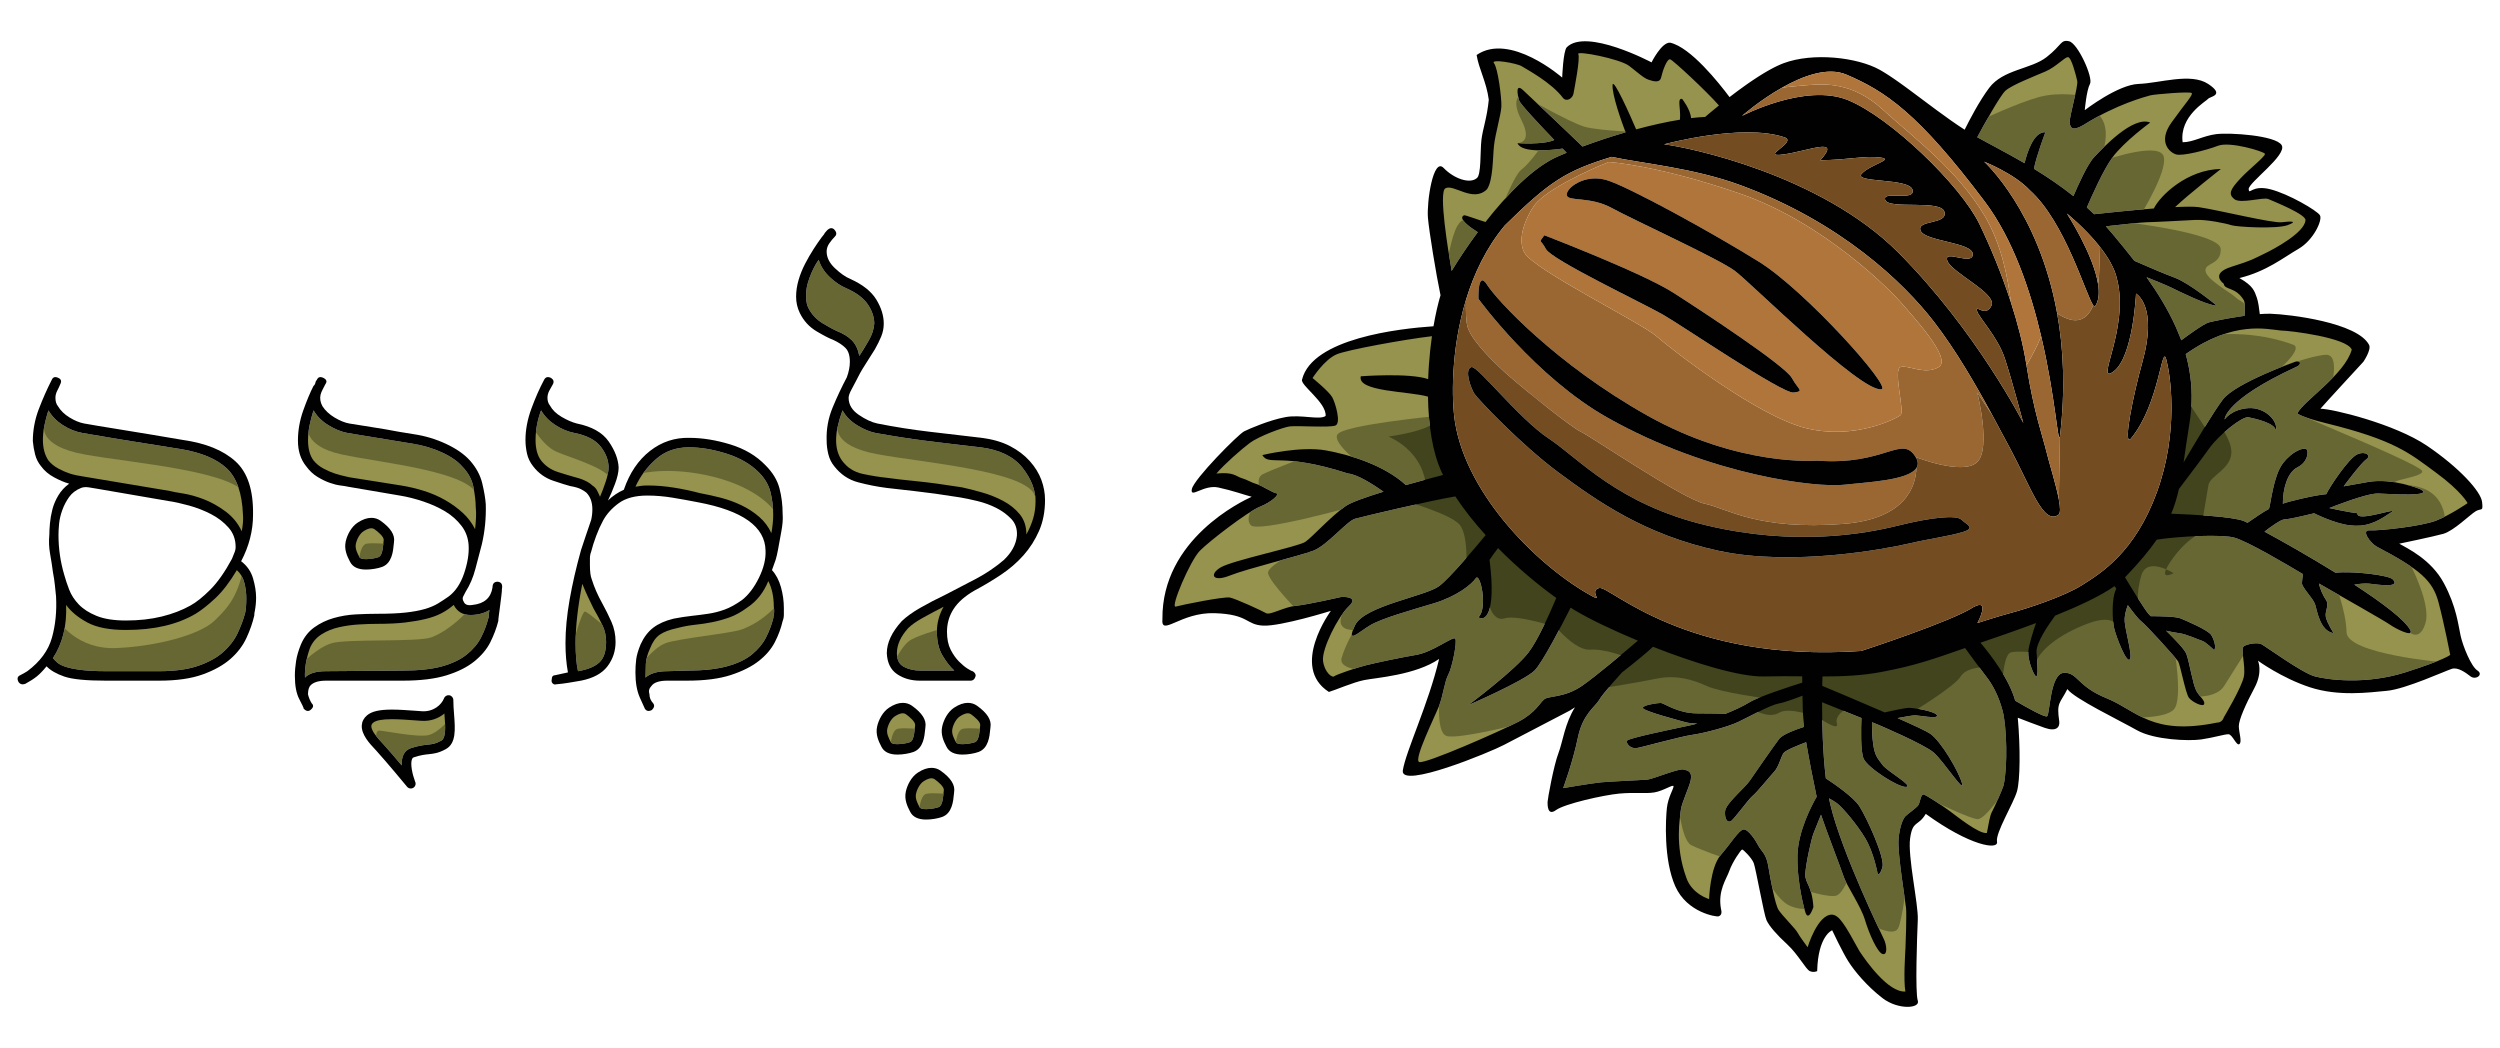 <?xml version="1.0" encoding="utf-8"?>
<!-- Generator: Adobe Illustrator 15.1.0, SVG Export Plug-In . SVG Version: 6.00 Build 0)  -->
<!DOCTYPE svg PUBLIC "-//W3C//DTD SVG 1.1//EN" "http://www.w3.org/Graphics/SVG/1.1/DTD/svg11.dtd">
<svg version="1.1" id="Layer_1" xmlns="http://www.w3.org/2000/svg" xmlns:xlink="http://www.w3.org/1999/xlink" x="0px" y="0px"
	 width="1116.649px" height="467.977px" viewBox="0 0 1116.649 467.977" enable-background="new 0 0 1116.649 467.977"
	 xml:space="preserve">
<g>
	<g>
		<path fill="#676734" d="M883.159,61.294c5.71,3.19,13.104,6.93,21.127,11.6c1.124-4.68,4.044-14.106,9.301-13.834
			c0,0-4.243,11.249-5.096,16.338c5.78,3.523,11.774,7.538,17.615,12.185c1.849-4.349,6.221-14.194,9.211-17.347
			c3.881-4.09,17.465-18.679,25.095-15.497c0,0-11.641,8.461-16.815,15.497c-4.05,5.508-9.368,17.482-11.487,22.424
			c1.093,0.979,2.175,1.983,3.243,3.013c5.795-0.637,16.692-1.784,26.684-2.558c2.791-5.739,14.863-17.388,29.938-17.656
			c0,0-14.343,11.265-20.465,17.039c4.721-0.231,8.584-0.267,10.635,0.035c8.796,1.294,32.854,7.245,36.993,6.727
			c4.14-0.518,7.503-0.468,2.587,1.318c-4.916,1.785-22.766,0.801-25.094,0c-2.329-0.801-11.123-2.611-16.039-2.353
			c-4.915,0.259-19.144,1.035-21.73,1.035c-1.805,0-12.164,1.128-18.268,1.812c0.902,0.995,1.797,2.002,2.671,3.041
			c3.438,4.089,6.822,8.207,10.059,12.378c5.695,2.53,13.749,5.947,17.956,7.498c6.726,2.484,18.884,12.523,18.884,12.523
			c-4.139,0-17.074-6.468-20.256-8.02c-2.19-1.068-7.828-3.362-11.132-4.689c5.063,7.098,9.525,14.397,12.969,22.018
			c0.067,0.149,0.133,0.3,0.199,0.45c0.627,1.404,1.217,2.819,1.769,4.247c0.104,0.269,0.214,0.536,0.315,0.805
			c0.082,0.22,0.176,0.436,0.257,0.656c3.056-2.274,10.056-7.364,12.257-7.964c1.775-0.484,8.893-1.971,16.005-2.958
			c0.21-2.302,0.366-5.585-0.277-6.873c-3.622-6.208-8.742-4.542-9-7.444c0,0-6.469-4.456,3.362-7.561s9.572-3.406,14.487-5.734
			c4.914-2.328,18.113-9.534,18.626-14.96c0.776-2.588-14.229-8.538-16.556-9.573c-2.328-1.036-12.417,2.328-15.265,0
			c-2.845-2.329-1.611-4.48,2.848-9.278c3.879-4.175,11.381-9.958,10.863-10.965c-0.518-1.006-15.521-5.627-20.953-3.557
			c-5.433,2.069-15.781,4.656-18.627,3.88c-2.846-0.776-8.433-5.479-2.147-14.252c6.286-8.772,9.8-12.408,9.024-13.184
			c-0.775-0.776-16.707,0.533-18.519,1.051c-1.812,0.516-15.005,3.879-29.75,13.192c-4.916,2.846-5.951,1.505-6.209-1.059
			c-0.259-2.563,3.882-16.273,3.363-18.602c-0.519-2.328-2.588-10.614-4.141-10.61c-1.551,0.004-5.173,4.277-10.089,6.409
			c-4.915,2.132-15.005,6.012-17.85,8.599C893.403,42.658,886.022,55.881,883.159,61.294z"/>
		<path fill="#96934E" d="M884.598,53.728l8.584-15.996l17.42-7.804l11.32-9.313l8.558,11.382v10.866c0,0-10.446-2.069-19.878,0.518
			C901.169,45.967,884.598,53.728,884.598,53.728z"/>
		<path fill="#676734" d="M648.405,121.007c2.781-4.639,6.826-10.813,11.644-17.313c-3.365-2.106-9.086-6.133-6.131-7.54
			c0.455-0.216,6.556,2.14,9.593,2.994c9.533-12.179,21.349-24.511,32.436-29.322c1.241-0.539,2.513-1.074,3.809-1.605
			c-0.521-0.535-1.122-1.152-1.804-1.854c-4.965,0.703-18.38,2.153-20.139-2.42c0,0,11.685,0.793,16.419-1.435
			c-6.57-6.843-15.196-16.027-15.673-17.58c-0.776-2.522-1.759-7.953,1.746-4.656c0,0,19.504,18.322,26.533,25.179
			c6.194-2.31,12.74-4.476,19.243-6.362c-1.647-4.362-6.124-16.704-5.807-21.145c0.253-3.553,8.183,14.271,10.527,19.824
			c6.852-1.849,13.534-3.343,19.571-4.319c0.423-5.382-1.386-9.629,0.946-9.296c0,0,3.677,4.551,4.019,8.595
			c2.227-0.266,4.336-0.447,6.288-0.525c0,0,2.436-2.122,6.159-5.127c-5.376-6.178-20.486-20.249-21.777-20.599
			c-1.431-0.388-3.419,5.238-4.002,7.955c-0.582,2.716-3.298,1.94-5.626,1.164c-2.329-0.776-4.657-3.104-8.731-6.209
			c-4.074-3.104-23.671-6.985-22.701-5.238c0.97,1.746-1.747,15.522-2.134,17.656s-3.082,3.832-4.657,1.94
			c-5.239-6.984-16.298-12.806-18.432-14.164c-2.135-1.357-14.164-3.492-12.418-1.357c1.747,2.134,3.493,15.716,3.298,19.402
			c-0.194,3.686-2.716,12.029-3.298,17.462c-0.582,5.433-0.362,15.291-3.104,19.402c-6.208,6.209-14.939-2.522-18.626-0.388
			C642.524,85.892,646.831,112.049,648.405,121.007z"/>
		<path fill="#676734" d="M731.563,286.155c-11.487-4.782-21.781-9.745-28.038-13.508c-0.645-0.388-1.314-0.805-1.994-1.234
			c-3.92,7.781-12.567,24.532-16.115,28.08c-4.657,4.656-29.692,15.522-29.692,15.522s20.896-15.522,27.104-23.74
			c4.053-5.363,9.206-16.856,12.298-24.194c-8.01-5.73-17.313-13.481-26.009-22.261c-1.085,1.359-2.396,3.118-3.799,5.264
			c3.153,24.703-2.279,27.548-4.952,25.607c4.312-4.14,0.733-20.178-1.157-17.44c-1.891,2.738-8.459,8.127-18.806,11.232
			c-10.348,3.104-23.283,6.726-28.457,9.831c-5.174,3.104-10.866,8.795-6.726,0c4.14-8.796,31.561-12.937,37.66-17.592
			c4.888-3.732,16.349-17.429,20.708-22.72c-5.035-5.538-9.686-11.369-13.553-17.275c-10.63,1.723-41.62,9.073-44.814,9.986
			c-3.622,1.035-12.418,11.9-18.626,14.26c-6.209,2.359-29.492,7.987-37.252,11.091c-7.761,3.105-9.313-0.517-4.14-3.621
			c5.173-3.104,34.666-9.313,37.77-11.382c3.104-2.07,11.383-11.383,18.109-16.041c2.395-1.657,9.156-4.038,16.867-6.414
			c-4.457-3.121-11.727-7.781-15.832-8.103c-30.289-9.774-35.184-3.074-38.288-8.248c0,0,17.074-4.14,28.458-2.069
			c10.689,1.943,25.904,6.512,35.663,15.469c6.486-1.842,12.645-3.478,16.593-4.507c-0.173-0.354-0.355-0.71-0.521-1.064
			c-4.265-9.123-6.013-21.41-6.197-33.93c-8.651-2.476-31.755-2.125-30.016-9.081c0,0,21.687-1.652,30.092,1.26
			c0.007-0.195,0.017-0.389,0.024-0.583c0.016-0.428,0.033-0.854,0.051-1.277c0.017-0.359,0.033-0.717,0.051-1.075
			c0.013-0.257,0.028-0.514,0.042-0.771c0.042-0.765,0.09-1.526,0.142-2.285c0.008-0.122,0.016-0.245,0.025-0.365
			c0.312-4.431,0.776-8.752,1.356-12.816c-12.55,1.473-37.829,6.116-42.518,8.082c-5.552,2.329-10.81,10.606-10.81,10.606
			s7.304,5.949,8.765,8.538c1.461,2.588,4.091,11.642,1.461,12.676c-2.629,1.035-17.159-0.022-20.374,0.388
			s-14.052,4.528-17.85,7.373c-3.798,2.846-11.434,9.541-14.94,13.681c7.89-0.777,8.624,1.26,11.254,2.035
			c2.63,0.776,4.162,1.94,6.791,2.716c2.63,0.777,6.979,3.816,8.731,4.075c1.753,0.26-2.114,3.945-7.374,6.015
			c-5.258,2.069-22.393,15.198-26.774,19.628c-4.384,4.43-13.425,25.752-10.796,24.976s21.554-4.571,24.183-4.054
			c2.63,0.519,14.424,5.95,16.177,6.985c1.754,1.034,8.056-2.781,13.315-3.299c5.258-0.517,20.287-3.944,20.287-3.944
			s8.352-0.518,3.384,4.139c-4.967,4.657-12.15,19.145-11.565,24.317c0.583,5.173,4.091,7.776,4.968,7
			c0.876-0.775,10.073-3.896,14.164-4.93c4.091-1.034,14.911-3.363,22.507-4.657c7.597-1.293,16.506-8.537,17.432-7.243
			c0.927,1.294-1.388,12.87-3.074,15.975c-1.685,3.105-2.302,9.12-4.055,13.777c-1.753,4.655-11.621,24.315-8.992,25.352
			c2.63,1.034,36.395-13.841,44.285-17.98c7.889-4.139,9.597-8.536,11.641-10.089c2.046-1.552,8.992-0.582,16.88-6.016
			C712.833,302.056,726.015,290.898,731.563,286.155z"/>
		<path fill="#676734" d="M1087.95,211.017c-11.641-8.537-18.109-14.443-49.411-22.097c-11.301-2.846-12.418-4.291-12.418-4.291
			c2.841-5.67,21.214-17.333,24.318-28.456c-1.979-5.352-27.681-8.537-31.561-8.537c-6.307-0.561-21.122-4.666-42.605,10.528
			c0.098,0.349,0.187,0.7,0.278,1.05c0.024,0.094,0.05,0.188,0.073,0.28c0.219,0.847,0.425,1.694,0.613,2.549
			c0.029,0.13,0.055,0.258,0.082,0.387c0.156,0.723,0.302,1.45,0.436,2.179c0.034,0.185,0.07,0.37,0.104,0.555
			c0.14,0.798,0.267,1.601,0.38,2.406c0.034,0.229,0.062,0.462,0.092,0.694c0.084,0.646,0.16,1.296,0.229,1.948
			c0.022,0.229,0.049,0.456,0.07,0.686c0.071,0.783,0.13,1.57,0.176,2.361c0.017,0.291,0.029,0.583,0.043,0.875
			c0.028,0.612,0.047,1.227,0.058,1.843c0.005,0.261,0.015,0.521,0.018,0.782c0.005,0.769-0.007,1.542-0.026,2.32
			c-0.009,0.354-0.022,0.713-0.037,1.069c-0.024,0.552-0.056,1.105-0.091,1.661c-0.034,0.524-0.076,1.051-0.122,1.578
			c-0.047,0.532-0.097,1.068-0.157,1.606c-0.049,0.452-0.104,0.907-0.164,1.364c-0.053,0.398-0.111,0.8-0.17,1.2
			c-0.059,0.403-0.105,0.802-0.17,1.207c-1.116,6.827-1.897,12.619-2.661,17.766c4.084-6.991,13.252-22.476,17.553-28.11
			c5.626-7.373,32.208-16.815,32.208-16.815c2.574-0.952,3.105,1.293,0.582,2.266c-32.401,14.94-32.014,23.475-32.014,23.475
			s2.91-4.462,10.477-5.045c7.568-0.582,13.582,5.821,12.406,10.09c-0.205-3.492-9.495-5.432-12.212-6.015
			c-2.717-0.582-13.387,7.955-17.655,14.021c-2.652,3.767-9.008,12.188-13.446,18.031c-0.863,3.857-1.933,7.44-3.432,11.013
			c9.389,0.363,27.687,1.312,32.475,3.307c0.366,0.152,0.917,0.409,1.611,0.749c2.52-1.762,7.331-5.064,9.566-6.182
			c0.775-1.94,1.941-14.746,6.209-20.338c4.269-5.592,9.313-7.214,10.477-6.371c1.165,0.842,0.777,5.754-3.88,8.083
			c-4.656,2.327-6.597,9.701-6.597,16.298c1.553-0.776,14.358-3.881,19.402-4.27c1.164-2.716,10.089-16.298,13.97-17.85
			c3.881-1.553,6.208,0.775,3.881,2.328c-2.328,1.552-10.09,12.029-10.09,12.029s0,0,10.866-1.939
			c10.864-1.941,23.282,3.168,23.282,3.168c6.984,3.558-13.484,2.167-18.724,1.973c-5.238-0.194-21.827,6.499-21.827,6.499
			s8.73,1.941,12.611,2.33c-0.97,4.56,20.955-3.784,14.358,0c-6.209,4.269-10.807,6.224-17.851,5.378
			c-7.044-0.845-15.911-5.378-15.911-5.378s-10.864,2.716-13.192,2.716c-1.633,0-6.314,3.432-8.968,5.484
			c8.107,4.377,20.147,11.198,31.718,18.353c8.216-0.855,23.879,1.17,25.562,2.938c3.882,4.075-6.984,2.328-10.477,1.94
			c-1.94-0.216-4.656,0.107-6.689,0.438c12.433,8.077,22.895,15.914,25.122,20.516c1.163,3.104-6.598-0.776-9.313-2.716
			c-2.271-1.623-22.17-12.888-31.581-18.288c0.365,2.209,1.809,5.422,3.06,7.229c1.746,2.522-0.582,5.045,0,7.762
			c0.581,2.715,3.472,7.177,3.472,7.177c-6.228-0.971-7.353-10.282-8.322-12.998c-0.972-2.716-5.82-7.374-5.82-9.313
			c0-0.935,0.224-2.588,0.457-4.054c-7.832-4.674-24.722-14.651-30.727-16.318c-5.27-1.465-23.95-0.719-34.58,0.903
			c-3.437,4.969-8.009,10.399-14.18,16.846c2.601,4.321,9.04,14.901,10.731,16.593c0.185,0.185,0.458,0.445,0.792,0.765
			c3.488-0.004,11.125,0.093,13.275,0.981c2.813,1.164,12.32,5.239,13.679,7.373c1.357,2.135,2.328,5.627,1.357,6.791
			c0,0-3.881-3.687-5.237-4.075c-1.359-0.387-7.18-3.106-10.478-3.493c-1.778-0.208-4.057-0.697-5.786-1.105
			c4.073,3.966,8.342,8.407,9.084,10.421c1.357,3.686,2.91,13.774,4.463,16.491c1.552,2.717,3.88,4.269,3.492,5.821
			c-0.389,1.552-5.239-0.776-6.791-2.717c-1.553-1.941-3.88-14.747-4.852-16.298c-0.97-1.553-14.251-16.299-16.632-18.045
			c-0.999-0.731-3.388-3.753-5.84-7.083c-0.745,1.924-1.626,4.85-1.393,7.503c0.388,4.432,3.493,14.909,2.328,16.655
			c-1.443,2.165-6.014-9.703-6.985-13.583c-0.858-3.434-1.386-13.658,0.903-17.888c-0.288-0.431-0.546-0.824-0.777-1.183
			c-6.414,4.479-16.218,9.023-26.532,13.174c-2.861,3.855-8.615,12.165-8.323,16.307c0.388,5.5,0.755,10.122-0.011,10.818
			c-0.766,0.697-3.87-6.617-3.676-10.818c0.139-3.007,2.265-9.524,3.462-12.988c-9.16,3.442-18.087,6.477-24.819,8.79
			c4.366,5.164,12.771,16.003,15.523,25.899c5.227,3.067,13.37,7.649,14.241,6.952c1.294-1.034,1.294-19.144,7.502-19.402
			c6.21-0.259,5.692,5.95,19.145,11.383c13.452,5.434,19.919,16.816,49.152,10.866c2.588,0,3.105-2.328,3.105-2.328
			s8.17-13.683,9-18.354c0.831-4.671-1.605-12.433,0-13.467c1.606-1.034,6.004-1.791,7.815-0.896
			c1.811,0.896,18.108,12.825,23.8,14.362s22.766,3.865,40.616-1.826c17.85-5.691,19.919-7.761,19.919-7.761
			s-2.585-13.452-5.174-23.282c-2.588-9.831-8.019-14.745-27.681-25.094c-2.677-1.436-7.242-7.503-3.104-7.244
			c4.14,0.259,23.282-1.81,29.75-4.396c6.468-2.589,13.97-7.762,13.97-7.762S1099.592,219.554,1087.95,211.017z"/>
		<path fill="#676734" d="M887.135,302.141c-2.047-2.582-7.062-9.452-9.406-12.683c-14.393,5.017-22.123,7.783-36.929,10.611
			c-9.157,1.751-17.715,2.08-26.778,2.082c-0.033,1.117-0.068,2.533-0.098,4.203c4.591,1.916,16.835,7.049,27.889,11.858
			c3.079-0.702,9.135-2.034,10.85-2.034c2.328,0,11.9,1.552,12.547,3.363c0.646,1.812-8.278-0.13-10.219,0
			c-1.325,0.089-5.119,0.779-7.395,1.209c7.118,3.152,12.919,5.852,14.509,6.939c4.915,3.364,12.806,16.944,14.229,22.119
			c1.422,5.175-8.278-9.959-12.677-13.711c-4.397-3.75-24.835-12.417-24.835-12.417l-2.672-1.072
			c-0.024,2.365,0.028,6.39,0.538,9.868c0.776,5.304,2.095,6.338,4.164,9.184c2.07,2.845,13.971,9.442,10.607,9.83
			c-3.363,0.389-17.229-8.473-19.04-12.612c-1.433-3.274-1.149-13.866-0.969-18.153l-17.595-7.056
			c-0.008,9.638,0.307,22.618,1.688,34.005c3.787,2.478,12.402,8.387,15,12.483c3.363,5.303,11.59,23.152,10.258,27.293
			c-1.333,4.14-2.108,2.845-2.108,2.845s-1.682-9.442-5.563-15.91c-3.88-6.467-10.347-13.97-12.676-15.651
			c-1.187-0.856-2.506-1.611-3.516-2.148c0.21,1.052,0.434,2.072,0.672,3.055c5.173,21.343,22.765,57.561,23.928,60.019
			c1.165,2.457,1.682,7.115-0.646,6.467c-2.328-0.646-6.078-9.184-7.89-15.263s-8.149-15.265-9.443-19.145
			c-1.25-3.749-8.417-22.356-10.181-27.806c-0.999,2.524-2.586,6.521-3.27,8.145c-1.034,2.458-3.623,14.229-3.752,18.432
			c-0.129,4.201,2.976,4.723,3.623,14.683c-2.458,6.985-3.623,2.199-3.623,2.199s-3.751-12.159-3.492-25.224
			c0.218-10.979,6.556-22.779,8.573-26.266c-1.483-6.882-3.43-16.797-4.699-24.359c-3.006,1.128-9.206,3.568-10.083,4.836
			c-1.164,1.681-2.198,6.208-4.139,8.277c-1.94,2.07-7.761,9.313-9.701,10.866c-1.941,1.553-8.407,10.735-9.831,11.361
			c-1.423,0.625-2.716-1.014-2.457-4.477c0.259-3.462,8.795-10.377,10.995-13.612c2.198-3.233,10.995-15.908,13.193-18.756
			c1.647-2.131,7.937-4.335,10.992-5.306c-0.129-1.04-0.218-1.916-0.255-2.583c-0.156-2.813-0.271-7.176-0.352-11.386
			c-3.048,1.18-8.323,3.137-10.643,3.494c-3.363,0.519-13.324,5.95-17.85,8.149c-4.528,2.199-15.135,5.045-20.696,5.837
			c-5.563,0.792-22.377,5.546-24.964,5.935c-2.587,0.388-4.916-2.199-4.14-3.364c0.776-1.163,20.566-5.173,28.328-6.854
			c0.923-0.2,1.924-0.451,2.975-0.741c-2.026-0.089-3.997-0.253-5.044-0.553c-2.716-0.776-19.273-5.045-19.273-6.468
			c0-1.281,6.727-2.199,8.02-2.199c1.293,0,7.502,4.657,16.168,4.657c5.931,0,10.464,0.122,12.738,0.197
			c4.258-1.727,8.117-3.546,10.415-4.982c4.291-2.683,18.977-7.406,23.872-8.942c-0.015-1.034-0.025-1.982-0.035-2.82
			c-5.362-0.055-10.994-0.103-17.11,0.052c-10.768,0.271-30.947-5.935-49.538-13.249c-2.813,2.669-8.123,7.008-13.905,11.521
			c-0.023,0.027-8.478,9.303-10.157,12.272c-1.682,2.976-7.308,6.145-9.507,16.88c-2.199,10.736-6.539,22.446-6.539,22.446
			s12.942-2.202,17.081-2.591c4.14-0.387,18.239-0.97,20.696-1.229c2.458-0.258,15.133-5.624,16.427-4.331
			c2.458,0.389,3.363,1.681,2.717,4.785s-4.138,10.22-4.397,13.323c-0.259,3.105-2.851,15.402,2.457,30.01
			c2.458,7.373,10.187,9.612,10.187,9.612s0.421-14.116,5.207-19.679c4.785-5.562,8.02-11.02,10.089-11.407
			c2.07-0.388,5.562,4.916,6.726,7.244c1.164,2.328,3.524,3.459,4.429,9.149c0.906,5.692,3.009,17.043,4.561,19.501
			c1.552,2.458,7.684,8.537,8.459,10.09c0.776,1.552,4.541,6.597,4.541,6.597s4.475-14.81,10.968-14.552
			c3.131,0.26,5.587,4.251,12.185,16.297c2.975,4.527,12.884,18.563,20.515,18.046c-0.905-5.304-0.078-16.881,0.053-19.726
			c0.128-2.846,0.518-14.487,0.258-17.462c-0.258-2.977-3.881-24.447-3.363-30.785c0.519-6.338,2.2-9.313,2.976-10.22
			c0.776-0.904,5.304-4.009,5.95-5.174c0.646-1.164,1.035-4.526,2.069-4.656s9.701,5.852,12.03,7.532
			c2.327,1.682,12.934,10.317,16.426,9.671c0.906-4.397,1.229-7.601,2.394-9.671c1.165-2.069,4.528-9.829,5.045-11.511
			c1.94-8.408,1.423-26.484-0.388-33.34C892.697,310.68,889.851,305.563,887.135,302.141z"/>
		<path fill="#42441D" d="M977.125,179.199l12.012,18.161v-4.495c0,0,1.981-6.834,6.548,4.495
			c4.566,11.33-8.379,14.186-9.279,19.354c-0.9,5.168-3.003,17.846-3.003,17.846l5.734,1.023c0,0-9.659,1.539-18.287,13.321
			c-8.628,11.783,0,7.126,0,7.126s-11.727-7.615-14.385,0.907s-1.228,15.65-1.228,15.65l-6.984-6.209l-1.811,14.487
			c0,0-1.036-7.242-13.971-2.327c-12.935,4.914-22.248,12.157-23.801,19.143c-0.517-2.846-1.034-6.345-1.034-6.345
			s-5.949-0.655-9.313,0c-3.363,0.653-3.88,13.07-3.88,13.07l-5.951-6.466c0,0-9.83-0.518-12.675,4.138
			c-2.847,4.658-21.731,16.04-21.731,16.04l-11.9,3.362l-15.522-6.208c0,0-7.502,3.622-6.209,7.761
			c1.294,4.139-7.759-2.327-8.536-2.587c-0.776-0.26-12.676-4.915-17.333-2.07c-4.657,2.847-11.641-1.551-11.641-1.551l6.984-4.658
			c0,0-21.212-2.844-27.421-5.69c-6.208-2.846-13.71-5.175-22.507-3.363c-8.796,1.813-23.542,4.141-23.542,4.141l10.089-13.712
			c0,0-9.831-3.88-16.298-3.363c-6.467,0.517-15.263-10.089-15.263-10.089s-17.333-5.691-23.024-3.881
			c-5.691,1.812-7.502-8.278-7.502-8.278l-4.108-16.126l-5.622,5.26c0,0,1.71-17.867-2.946-22.904
			c-4.656-5.035-26.387-11.032-26.387-11.032l11.382-6.415c0,0,0-13.976-16.557-21.735c0,0,21.213-2.723,21.731-8.347
			c0.517-5.624,10.348,30.082,10.348,30.082l16.039,18.869l19.813,19.389l22.097,15.495l35.757,15.496l27.413,9.398l40.561,2.062
			l39.881-6.087l24.023-5.373l22.248-5.615l15.522-7.482l22.096-12.999l21.365-18.612l10.788-27.133L977.125,179.199z"/>
		<path fill="#96934E" d="M594.612,278.021l-6.208,15.78l6.208,12.159l9.055-3.104l9.572-3.363c0,0-15.781,0.517-13.97-5.692
			c1.811-6.208,5.691-12.417,5.691-12.417s-8.558,0.758-5.563-6.872C602.392,266.882,594.612,278.021,594.612,278.021z"/>
		<path fill="#96934E" d="M643.249,308.288c0,0-2.33,18.626,2.845,20.438c5.174,1.812,37.253-6.468,37.253-6.468l-35.441,17.074
			l-18.368,3.623L643.249,308.288z"/>
		<path fill="#96934E" d="M851.629,393.788l2.233,53.162l-13.063-4.06l-20.991-30.477l-6.382,1.94l-4.002,13.97l-15.615-16.299
			l-6.984-24.058c0,0,6.08,13.969,12.806,16.686c6.725,2.718,8.81,0.389,8.81,0.389l-2.213-7.374c0,0,11.159,3.493,14.115,2.329
			c2.958-1.164,5.675-8.537,5.675-8.537l11.641,22.507c0,0,8.149,4.268,10.089,0.775
			C849.689,411.25,851.629,393.788,851.629,393.788z"/>
		<path fill="#96934E" d="M865.99,358.907c0,0,14.523,14.702,20.259,15.866c5.737,1.164,3.6-6.208,3.6-6.208l6.281-16.688
			c0,0-9.38,14.443-12.971,14.013C879.568,365.461,865.99,358.907,865.99,358.907z"/>
		<path fill="#96934E" d="M749.185,355.76c0,0,1.552,19.402,6.209,21.729c4.657,2.328,14.904,5.821,14.904,5.821l-2.556,13.971
			l-2.647,7.761l-10.478-5.045l-5.433-12.029l-3.177-17.075L749.185,355.76z"/>
		<path fill="#96934E" d="M949.03,320.447c0,0,17.851,1.033,21.988-3.622c4.141-4.658,0-27.934,0-27.934l9.056,22.242
			c0,0,9.813,0.775,13.314-4.657c3.501-5.432,11.003-17.585,11.003-17.585l1.552,13.704l-9.285,20.956l-19.171,5.174L949.03,320.447
			z"/>
		<path fill="#96934E" d="M1074.24,247.752c0,0,12.159,20.955,9.056,30.786c-3.105,9.829-9.056,2.068-9.056,2.068l-12.417-7.243
			l-18.886-12.935c0,0,4.916,12.159,5.176,21.989c0.258,9.829,43.72,13.452,43.72,13.452l6.466-1.294l-5.432-26.387L1074.24,247.752
			z"/>
		<path fill="#96934E" d="M983.609,150.135l25.956-7.094l22.7,2.008l16.104,5.111l6.209,6.919l-13.581,16.824
			c0,0,4.655-15.977-2.33-15.431c-6.983,0.545-19.573,5.458-19.573,5.458s9.484-8.404,5.217-9.957
			C1020.042,152.421,1004.997,147.074,983.609,150.135z"/>
		<path fill="#96934E" d="M1029.772,186.358l34.896,6.507l28.974,17.637l12.417,12.628l-13.969,10.859
			c0,0,1.544-15.848-16.432-17.274c-17.975-1.428,8.671-3.246,6.084-6.541C1079.155,206.879,1033.422,188.086,1029.772,186.358z"/>
		<path fill="#96934E" d="M665.754,34.066l-3.104-8.54l9.83-1.789l20.697,10.329l5.038,6.726l4.275-17.055l3.658-3.123l16.003,3.123
			l17.689,8.259l6.168-11.382l12.465,11.382l13.817,15.004l-8.748,9.313L736.12,59.12c0,0-21.455-0.462-28.457-2.546
			c-7.149-2.126-28.065-14.229-28.065-14.229s-5.27,1.064,0,11.383c5.27,10.32-1.784,10.219-1.784,10.219l10.339,1.94
			c0,0-5.318,7.502-8.555,9.831c-3.237,2.328-9.446,18.366-9.446,18.366l-7.502,9.573l-6.926-4.397c0,0-1.869-3.105-4.715,1.552
			c-2.846,4.656-4.916,18.109-4.916,18.109l-5.433-26.646l2.329-12.58l9.055,3.267l8.308,0.776l3.333-5.691V63.559l3.622-16.298
			L665.754,34.066z"/>
		<path fill="#96934E" d="M640.66,147.895l-27.939,4.421l-19.92,6.185l-8.795,10.607l6.209,7.502l5.173,10.35l-12.935,2.021
			l-16.815,1.858l-15.005,8.537l-12.159,14.745l11.383,2.593l13.969,4.134c0,0-3.88-6.985,0.258-9.055
			c4.139-2.07,18.626-7.503,18.626-7.503l28.458,5.692c0,0-16.816-11.9-13.711-16.04c3.104-4.139,43.203-8.02,43.203-8.02V147.895z"
			/>
		<path fill="#96934E" d="M560.981,224.729c0,0-5.433,6.209-2.328,9.831c3.104,3.621,46.307-8.539,46.307-8.539l-16.557,16.041
			c0,0-23.283,9.83-21.989,14.228c1.294,4.398,13.711,17.074,13.711,17.074l-14.747,4.657l-17.333-7.244l-18.367,1.294l-7.761,4.656
			l2.768-19.662l13.789-17.59L560.981,224.729z"/>
		<path fill="#96934E" d="M934.953,49.589c0,0,10.538,3.658,2.8,22.784c5.844-2.137,27.187-8.978,28.738-2.299
			c1.553,6.679-10.025,25.323-10.025,25.323l-8.406,3.668c0,0,43.655,4.93,43.849,12.167c0.194,7.236-7.179,5.911-6.791,9.775
			c0.389,3.864,11.448,9.852,13.194,11.61c1.746,1.761,4.075,2.148,5.433,4.67c1.358,2.523,0-8.148,0-8.148l-8.925-5.088
			l17.656-8.493l19.79-14.94v-4.463l-13.193-7.403l-7.955-2.41l-8.149,2.41l-2.91-2.41l7.179-9.007l7.956-9.896l-6.791-4.074
			l-11.743-1.552l-10.182,2.134l-6.403,1.747l-8.149-0.388l-2.018-5.433l9.585-13.776l2.91-6.403l-10.671-1.962l-18.045,3.32
			L934.953,49.589z"/>
		<path fill="#010101" d="M1105.8,228.35c2.587-1.552,3.363,0.518,2.847-4.139c-0.518-4.657-10.09-15.264-24.577-25.094
			c-14.487-9.829-42.428-16.558-47.624-16.558c1.27-1.552,19.168-20.954,19.168-20.954s3.608-5.269,2.587-7.502
			c-5.175-10.089-35.7-13.712-43.98-13.962c-1.414-0.042-3.073,0.021-4.862,0.158c-0.239-2.221-0.687-5.599-1.347-7.41
			c-1.033-2.846-1.551-5.174-7.76-8.69c12.158-2.999,19.66-9.159,26.388-13.04c6.726-3.881,10.865-12.935,9.572-15.019
			c-1.295-2.083-13.971-9.558-22.249-11.627c-8.277-2.07-9.313,2.846-9.571,0c-0.261-2.846,17.332-15.264,14.745-19.661
			c-2.588-4.397-23.283-5.691-29.227-4.942c-5.943,0.75-10.354,3.649-15.012,3.622c-1.551-11.668,10.607-18.34,11.384-19.394
			c0.776-1.053,7.761-1.534,0-6.655c-7.762-5.122-21.73-0.312-31.044,0c-9.313,0.312-24.06,11.739-24.06,11.739
			s0.777-8.946,2.328-11.739c1.553-2.793-5.432-18.162-9.313-19.05c-3.88-0.888-3.104,1.665-10.09,7.093
			c-6.984,5.428-19.401,5.436-25.611,13.717c-4.382,5.845-8.761,14.253-10.96,18.697c-8.079-5.185-16.905-12.075-24.765-17.872
			c-0.017-0.011-0.034-0.023-0.048-0.035c-0.362-0.267-0.72-0.529-1.077-0.791c-0.06-0.044-0.12-0.089-0.181-0.132
			c-0.321-0.235-0.639-0.467-0.957-0.698c-0.088-0.063-0.177-0.128-0.264-0.191c-0.295-0.214-0.588-0.424-0.879-0.634
			c-0.104-0.075-0.207-0.15-0.311-0.224c-0.273-0.196-0.544-0.388-0.815-0.579c-0.116-0.083-0.234-0.168-0.351-0.25
			c-0.251-0.178-0.499-0.35-0.746-0.523c-0.132-0.092-0.266-0.187-0.398-0.278c-0.237-0.166-0.474-0.327-0.709-0.489
			c-0.132-0.091-0.267-0.185-0.399-0.274c-0.228-0.156-0.453-0.308-0.678-0.459c-0.136-0.091-0.274-0.186-0.41-0.275
			c-0.221-0.147-0.438-0.29-0.655-0.433c-0.135-0.087-0.27-0.177-0.401-0.263c-0.219-0.142-0.434-0.279-0.647-0.416
			c-0.127-0.081-0.257-0.165-0.384-0.245c-0.218-0.138-0.432-0.27-0.646-0.402c-0.117-0.073-0.238-0.148-0.354-0.22
			c-0.231-0.141-0.457-0.274-0.684-0.408c-0.095-0.056-0.192-0.116-0.287-0.171c-0.318-0.186-0.632-0.366-0.939-0.537
			c-9.953-5.542-29.758-7.838-42.917-2.902c-0.428,0.161-0.867,0.338-1.312,0.527c-0.155,0.065-0.314,0.14-0.471,0.209
			c-0.295,0.13-0.589,0.259-0.89,0.401c-0.189,0.088-0.384,0.185-0.576,0.278c-0.275,0.133-0.55,0.266-0.83,0.407
			c-0.207,0.105-0.417,0.216-0.625,0.325c-0.271,0.141-0.541,0.282-0.814,0.43c-0.219,0.119-0.439,0.24-0.66,0.362
			c-0.271,0.15-0.541,0.3-0.813,0.457c-0.225,0.127-0.45,0.258-0.676,0.39c-0.274,0.16-0.548,0.321-0.826,0.485
			c-0.225,0.136-0.45,0.271-0.677,0.409c-0.281,0.172-0.564,0.345-0.847,0.522c-0.222,0.137-0.443,0.275-0.665,0.415
			c-0.294,0.186-0.588,0.375-0.884,0.564c-0.211,0.136-0.422,0.272-0.634,0.41c-0.312,0.203-0.623,0.41-0.935,0.617
			c-0.195,0.13-0.39,0.258-0.586,0.39c-0.341,0.229-0.683,0.462-1.024,0.694c-0.161,0.111-0.323,0.22-0.485,0.332
			c-0.414,0.285-0.827,0.572-1.237,0.861c-0.087,0.061-0.174,0.121-0.261,0.183c-2.589,1.823-5.097,3.694-7.388,5.46
			c-4.731-6.335-17.375-22.239-26.507-24.305c-3.797-0.352-8.334,8.795-8.334,8.795s-29.193-15.523-37.879-6.727
			c-1.604,1.788-2.025,13.518-2.025,13.518s-23.283-20.373-38.223-10.09c0.971,6.209,4.401,11.987,5.433,19.985
			c-0.776,8.149-2.716,13-3.299,18.044c-0.582,5.044,0,15.853-2.134,17.045c-3.104,2.551-10.089,0.224-14.746-4.627
			c-4.656-4.851-7.589,15.134-6.996,22.313c0.474,5.736,3.665,25.336,5.622,34.57c-0.141,0.466-0.281,0.946-0.419,1.439
			c-0.009,0.029-0.016,0.058-0.024,0.087c-0.132,0.469-0.263,0.951-0.392,1.443c-0.007,0.026-0.014,0.053-0.021,0.079
			c-0.269,1.029-0.533,2.108-0.789,3.231c-0.011,0.044-0.021,0.09-0.031,0.135c-0.255,1.125-0.504,2.294-0.743,3.501
			c-0.008,0.04-0.016,0.078-0.024,0.119c-0.242,1.224-0.474,2.485-0.695,3.783c-0.002,0.009-0.003,0.017-0.005,0.025
			c-15.205,1.014-54.124,5.392-58.695,23.763c-1.022,2.459,10.956,10.22,10.518,16.299c-2.776,1.94-10.957-0.775-17.969,0.518
			c-7.012,1.292-15.778,5.044-18.408,6.338c-2.629,1.293-22.499,21.343-23.375,25.805c-0.877,4.463,5.259-2.134,11.834-0.711
			c6.574,1.423,11.833,3.363,14.9,4.139c-4.235,1.94-40.175,18.885-39.882,54.584c-0.73,8.15,8.035-3.104,23.375-2.586
			c15.339,0.517,13.733,5.166,21.622,5.559c7.889,0.392,30.241-6.595,30.241-6.595s-18.407,24.966-0.876,36.219
			c3.069-0.906,10.665-4.268,15.778-5.303s22.936-2.2,33.454-9.443c-4.82,20.309-14.9,41.264-16.215,49.8
			c-1.315,8.538,39.298-8.277,45.141-11.383c5.846-3.104,24.691-12.806,29.512-15.392c0.484-0.261,1.256-0.748,2.249-1.415
			c-4.506,7.071-5.532,15.638-7.334,20.301c-2.2,5.69-4.915,20.826-4.915,21.989c0,1.164-0.129,6.467,3.75,3.622
			c3.881-2.847,21.343-6.727,28.199-7.374c6.856-0.646,11.512,0.13,15.651-0.517c4.14-0.648,8.666-3.881,8.666-2.717
			c0,1.163-2.457,4.916-2.975,9.701c-0.518,4.785-1.552,23.024,3.751,34.924c5.303,11.9,18.498,13.712,19.273,13.453
			c0.776-0.258,1.811-0.905,1.165-3.233c-1.553-8.279,2.456-13.453,3.75-17.204c1.294-3.751,5.174-9.441,5.691-9.441
			s4.269,3.751,5.174,6.078c0.905,2.328,4.527,22.896,5.691,25.482c1.164,2.587,4.527,6.468,9.313,10.865
			c4.786,4.397,8.279,11.124,10.03,11.899c1.75,0.776,3.294,0,3.294,0c0.388-15.909,6.699-18.238,6.699-18.238
			s4.554,9.701,7.269,13.971c2.717,4.268,8.15,10.864,15.172,16.298c7.022,5.433,17.036,4.655,15.803,1.163
			c-1.235-3.492-0.317-29.103,0-36.088c0.317-6.984-4.586-28.328-3.422-36.477c1.163-8.149,3.492-5.045,6.984-10.865
			c19.79,14.358,32.596,16.297,31.82,12.417c-0.776-3.88,7.372-17.073,8.926-22.507c1.423-4.981,1.539-19.424,0.353-32.857
			c2.735,1.067,8.293,3.21,12.064,4.53c5.174,1.811,6.758-0.32,6.467-2.846c-1.293-8.796,0.26-7.761,3.622-14.487
			c2.847,4.14,23.283,13.97,31.044,18.367c7.761,4.398,23.283,4.916,28.717,4.14c5.431-0.776,10.347-2.328,12.158-2.328
			s3.621,5.433,4.915,4.398c1.294-1.036-0.258-5.175-0.258-8.021c0-2.847,3.104-9.83,6.984-17.074
			c3.881-7.243,1.552-12.159,1.552-12.159s10.606,7.761,23.283,11.901c12.677,4.14,26.128,2.328,34.407,1.553
			c8.278-0.777,26.387-9.056,28.974-9.832c2.586-0.775,5.951,1.552,8.278,3.378c2.328,1.826,5.951-0.791,3.104-2.602
			c-2.846-1.811-6.467-10.865-7.502-15.483c-1.035-4.619-1.812-12.974-7.502-23.563c-5.691-10.588-16.298-15.539-19.921-17.609
			c0,0,15.004-3.104,19.662-4.398C1095.969,237.145,1103.214,229.902,1105.8,228.35z M895.737,40.534
			c2.845-2.587,12.935-6.467,17.85-8.599c4.916-2.131,8.538-6.405,10.089-6.409c1.553-0.004,3.622,8.282,4.141,10.61
			c0.519,2.329-3.622,16.039-3.363,18.602c0.258,2.564,1.293,3.905,6.209,1.059c14.745-9.313,27.938-12.676,29.75-13.192
			c1.812-0.518,17.743-1.827,18.519-1.051c0.775,0.776-2.738,4.412-9.024,13.184c-6.285,8.773-0.698,13.477,2.147,14.252
			c2.846,0.776,13.194-1.811,18.627-3.88c5.432-2.07,20.436,2.551,20.953,3.557c0.518,1.007-6.984,6.791-10.863,10.965
			c-4.459,4.798-5.692,6.949-2.848,9.278c2.848,2.328,12.937-1.036,15.265,0c2.327,1.035,17.332,6.985,16.556,9.573
			c-0.513,5.426-13.712,12.632-18.626,14.96c-4.915,2.328-4.656,2.63-14.487,5.734s-3.362,7.561-3.362,7.561
			c0.258,2.902,5.378,1.236,9,7.444c0.644,1.288,0.487,4.571,0.277,6.873c-7.112,0.987-14.229,2.474-16.005,2.958
			c-2.201,0.6-9.201,5.689-12.257,7.964c-0.081-0.221-0.175-0.437-0.257-0.656c-0.102-0.269-0.212-0.536-0.315-0.805
			c-0.552-1.428-1.142-2.843-1.769-4.247c-0.066-0.15-0.132-0.301-0.199-0.45c-3.443-7.62-7.905-14.92-12.969-22.018
			c3.304,1.327,8.941,3.621,11.132,4.689c3.182,1.552,16.117,8.02,20.256,8.02c0,0-12.158-10.039-18.884-12.523
			c-4.207-1.551-12.261-4.968-17.956-7.498c-3.236-4.171-6.62-8.289-10.059-12.378c-0.874-1.039-1.769-2.046-2.671-3.041
			c6.104-0.684,16.463-1.812,18.268-1.812c2.587,0,16.815-0.776,21.73-1.035c4.916-0.258,13.71,1.552,16.039,2.353
			c2.328,0.801,20.178,1.785,25.094,0c4.916-1.786,1.553-1.836-2.587-1.318c-4.14,0.518-28.197-5.433-36.993-6.727
			c-2.051-0.301-5.914-0.266-10.635-0.035c6.122-5.774,20.465-17.039,20.465-17.039c-15.074,0.268-27.146,11.917-29.938,17.656
			c-9.991,0.774-20.889,1.92-26.684,2.558c-1.068-1.03-2.15-2.034-3.243-3.013c2.119-4.942,7.438-16.917,11.487-22.424
			c5.175-7.035,16.815-15.497,16.815-15.497c-7.63-3.182-21.214,11.407-25.095,15.497c-2.99,3.153-7.362,12.999-9.211,17.347
			c-5.841-4.647-11.835-8.662-17.615-12.185c0.853-5.089,5.096-16.338,5.096-16.338c-5.257-0.272-8.177,9.154-9.301,13.834
			c-8.022-4.669-15.417-8.409-21.127-11.6C886.022,55.881,893.403,42.658,895.737,40.534z M796.038,39.119
			c9.286-5.239,20.377-9.352,28.699-5.78c17.333,7.437,31.975,17.054,61.813,56.75c12.68,16.869,20.37,39.848,25.14,60.046
			c6.456,27.338,7.557,49.579,8.417,44.662c2.485-21.065,1.536-39.318-1.263-54.84c-8.25-45.754-32.595-67.733-32.595-67.733
			s13.459,5.302,20.392,12.752c15.803,14.19,25.041,46.835,28.313,51.382c0.348,0.483,0.629,0.651,0.842,0.444
			c1.672-2.414,1.94-5.855,1.358-9.734c-1.99-13.269-13.945-31.671-13.945-31.671s7.891,6.266,14.382,14.403
			c3.741,4.688,7.02,9.999,8.05,15.092c5.548,21.787-10.349,47.515-1.587,41.013c8.762-6.501,10.021-34.764,10.021-34.764
			s9.913,5.433,2.823,30.662c-4.03,14.343-8.814,37.78-5.186,34.187c12.868-15.486,13.864-43.038,15.882-35.422
			c0.947,3.569,2.227,10.962,2.309,20.571c0.006,0.621,0.006,1.252,0,1.891c-0.084,10.568-1.648,23.545-6.569,36.972
			c-9.822,26.799-24.92,35.967-33.208,41.247c-8.287,5.283-25.525,10.804-31.521,12.384c-5.995,1.579-15.374,4.655-15.374,4.655
			s6.164-11.441-1.807-7.1c-9.594,6.355-50.103,19.57-50.103,19.57c-78.615,5.443-112.374-29.293-116.98-28.123
			c-4.609,1.167,1.387,6.102-2.615,3.968c-23.992-12.908-56.5-44.985-61.822-77.965c-1.582-9.803-1.961-32.223,4.885-54.682
			c3.557-11.664,9.06-23.339,17.361-33.263c20.006-19.705,27.326-24.382,47.719-30.618c13.529,2.934,36.577,4.91,57.645,12.69
			c44.503,16.434,72.718,43.331,86.286,60.94c9.786,12.701,18.507,27.797,26.05,41.681c2.917,5.364,5.661,10.555,8.216,15.346
			c9.165,17.186,14.658,34.016,21.418,29.178c0.881-0.75,0.747-3.372,0.121-6.778c-1.238-6.735-4.402-16.555-5.481-21.118
			c-1.623-6.854-5.615-17.398-8.984-38.869c-0.008-0.047-0.015-0.091-0.022-0.139c-1.427-9.11-3.927-18.709-6.955-28.051
			c-4.141-12.77-9.277-25.056-14.066-34.936c-8.294-17.109-39.67-47.563-58.73-55.319c-19.058-7.755-47.312,7.091-47.312,7.091
			S785.985,44.793,796.038,39.119z M797.027,61.318c6.241,2.103-11.875,9.293-0.192,7.632c10.994-1.564,25.906-8.041,16.213,2.626
			c12.771-0.157,19.903-2.169,27.012-1.192c6.154,0.846-4.782,3.096-8.532,7.244c-3.75,4.147,21.358,1.775,22.729,7.163
			c1.373,5.387-13.859,0.091-12.196,4.521c1.662,4.431,25.003-0.358,26.461,5.369c1.457,5.725-12.481,3.401-10.704,8.287
			c1.778,4.887,23.422,5.25,23.353,10.607c-0.068,5.356-13.278-2.492-11.374,2.896c1.906,5.387,22.359,14.595,19.687,20.081
			c-2.674,5.485-7.176-0.844-6.474,2.182c0.701,3.025,9.23,11.531,12.473,21.384c3.244,9.853,8.26,28.864,8.26,28.864
			s-21.052-41.291-55.863-76.209c-34.811-34.918-94.082-47.07-104.611-48.304C743.267,64.468,778.099,54.941,797.027,61.318z
			 M645.575,84.126c3.687-2.135,12.418,6.597,18.626,0.388c2.743-4.112,2.522-13.97,3.104-19.402
			c0.582-5.434,3.104-13.776,3.298-17.462c0.194-3.687-1.552-17.268-3.298-19.402c-1.746-2.134,10.283,0,12.418,1.357
			c2.134,1.358,13.193,7.18,18.432,14.164c1.575,1.892,4.269,0.194,4.657-1.94s3.104-15.91,2.134-17.656
			c-0.97-1.747,18.626,2.134,22.701,5.238c4.075,3.105,6.403,5.433,8.731,6.209c2.328,0.777,5.044,1.552,5.626-1.164
			c0.583-2.717,2.571-8.343,4.002-7.955c1.291,0.35,16.401,14.421,21.777,20.599c-3.723,3.005-6.159,5.127-6.159,5.127
			c-1.952,0.078-4.062,0.259-6.288,0.525c-0.341-4.044-4.019-8.595-4.019-8.595c-2.332-0.333-0.523,3.914-0.946,9.296
			c-6.038,0.977-12.72,2.471-19.571,4.319c-2.344-5.553-10.273-23.377-10.527-19.824c-0.317,4.44,4.16,16.782,5.807,21.145
			c-6.502,1.886-13.049,4.053-19.243,6.362c-7.029-6.857-26.533-25.179-26.533-25.179c-3.505-3.297-2.522,2.134-1.746,4.656
			c0.477,1.553,9.103,10.737,15.673,17.58c-4.735,2.228-16.419,1.435-16.419,1.435c1.759,4.573,15.174,3.123,20.139,2.42
			c0.682,0.702,1.283,1.32,1.804,1.854c-1.296,0.531-2.568,1.066-3.809,1.605c-11.087,4.812-22.903,17.143-32.436,29.322
			c-3.037-0.854-9.138-3.21-9.593-2.994c-2.955,1.407,2.766,5.434,6.131,7.54c-4.818,6.499-8.863,12.674-11.644,17.313
			C646.831,112.049,642.524,85.892,645.575,84.126z M689.813,312.298c-2.044,1.553-3.752,5.95-11.641,10.089
			c-7.89,4.14-41.655,19.015-44.285,17.98c-2.629-1.036,7.238-20.696,8.992-25.352c1.753-4.657,2.37-10.672,4.055-13.777
			c1.686-3.104,4-14.681,3.074-15.975c-0.926-1.294-9.835,5.95-17.432,7.243c-7.596,1.294-18.416,3.623-22.507,4.657
			c-4.09,1.034-13.287,4.154-14.164,4.93c-0.877,0.776-4.386-1.827-4.968-7c-0.585-5.173,6.598-19.66,11.565-24.317
			c4.968-4.656-3.384-4.139-3.384-4.139s-15.028,3.428-20.287,3.944c-5.259,0.518-11.562,4.333-13.315,3.299
			c-1.753-1.035-13.547-6.467-16.177-6.985c-2.629-0.518-21.554,3.277-24.183,4.054s6.412-20.546,10.796-24.976
			c4.382-4.431,21.516-17.559,26.774-19.628c5.259-2.069,9.126-5.755,7.374-6.015c-1.752-0.259-6.101-3.298-8.731-4.075
			c-2.629-0.775-4.161-1.939-6.791-2.716c-2.63-0.775-3.364-2.813-11.254-2.035c3.506-4.14,11.142-10.835,14.94-13.681
			c3.798-2.845,14.636-6.963,17.85-7.373s17.744,0.647,20.374-0.388c2.63-1.034,0-10.088-1.461-12.676
			c-1.461-2.589-8.765-8.538-8.765-8.538s5.258-8.277,10.81-10.606c4.688-1.966,29.968-6.609,42.518-8.082
			c-0.58,4.064-1.045,8.386-1.356,12.816c-0.009,0.12-0.017,0.243-0.025,0.365c-0.051,0.759-0.099,1.521-0.142,2.285
			c-0.014,0.257-0.029,0.514-0.042,0.771c-0.018,0.358-0.034,0.716-0.051,1.075c-0.019,0.424-0.036,0.85-0.051,1.277
			c-0.008,0.194-0.017,0.388-0.024,0.583c-8.405-2.912-30.092-1.26-30.092-1.26c-1.739,6.956,21.364,6.605,30.016,9.081
			c0.185,12.52,1.933,24.807,6.197,33.93c0.167,0.354,0.349,0.71,0.521,1.064c-3.948,1.029-10.107,2.665-16.593,4.507
			c-9.758-8.957-24.973-13.525-35.663-15.469c-11.383-2.07-28.458,2.069-28.458,2.069c3.104,5.174,8-1.526,38.288,8.248
			c4.105,0.321,11.375,4.981,15.832,8.103c-7.711,2.376-14.472,4.757-16.867,6.414c-6.726,4.657-15.004,13.971-18.109,16.041
			c-3.104,2.069-32.597,8.277-37.77,11.382c-5.174,3.104-3.622,6.727,4.14,3.621c7.761-3.104,31.043-8.731,37.252-11.091
			c6.208-2.36,15.005-13.225,18.626-14.26c3.194-0.913,34.184-8.264,44.814-9.986c3.868,5.906,8.519,11.737,13.553,17.275
			c-4.359,5.292-15.82,18.988-20.708,22.72c-6.099,4.655-33.52,8.796-37.66,17.592c-4.14,8.795,1.552,3.104,6.726,0
			c5.174-3.105,18.109-6.728,28.457-9.831c10.347-3.105,16.916-8.494,18.806-11.232c1.89-2.737,5.469,13.301,1.157,17.44
			c2.673,1.94,8.105-0.904,4.952-25.607c1.403-2.146,2.714-3.904,3.799-5.264c8.697,8.779,18,16.53,26.009,22.261
			c-3.092,7.338-8.245,18.831-12.298,24.194c-6.208,8.218-27.104,23.74-27.104,23.74s25.035-10.866,29.692-15.522
			c3.547-3.548,12.195-20.299,16.115-28.08c0.68,0.43,1.349,0.847,1.994,1.234c6.257,3.763,16.551,8.726,28.038,13.508
			c-5.548,4.743-18.73,15.9-24.87,20.127C698.805,311.716,691.859,310.746,689.813,312.298z M894.896,350.876
			c-0.517,1.682-3.88,9.441-5.045,11.511c-1.164,2.07-1.487,5.273-2.394,9.671c-3.492,0.646-14.099-7.989-16.426-9.671
			c-2.329-1.681-10.996-7.662-12.03-7.532s-1.424,3.492-2.069,4.656c-0.646,1.165-5.174,4.27-5.95,5.174
			c-0.775,0.906-2.457,3.882-2.976,10.22c-0.518,6.338,3.105,27.809,3.363,30.785c0.26,2.975-0.13,14.616-0.258,17.462
			c-0.131,2.845-0.958,14.422-0.053,19.726c-7.631,0.518-17.54-13.519-20.515-18.046c-6.598-12.046-9.054-16.037-12.185-16.297
			c-6.493-0.258-10.968,14.552-10.968,14.552s-3.764-5.045-4.541-6.597c-0.775-1.553-6.907-7.632-8.459-10.09
			c-1.552-2.458-3.654-13.809-4.561-19.501c-0.905-5.69-3.265-6.821-4.429-9.149c-1.165-2.328-4.656-7.632-6.726-7.244
			c-2.069,0.388-5.304,5.846-10.089,11.407c-4.786,5.563-5.207,19.679-5.207,19.679s-7.729-2.239-10.187-9.612
			c-5.308-14.607-2.716-26.904-2.457-30.01c0.259-3.104,3.751-10.219,4.397-13.323s-0.258-4.396-2.717-4.785
			c-1.293-1.293-13.968,4.073-16.427,4.331c-2.458,0.26-16.557,0.843-20.696,1.229c-4.139,0.389-17.081,2.591-17.081,2.591
			s4.34-11.71,6.539-22.446c2.199-10.735,7.826-13.904,9.507-16.88c1.68-2.97,10.134-12.245,10.157-12.272
			c5.782-4.514,11.091-8.853,13.905-11.521c18.59,7.314,38.77,13.52,49.538,13.249c6.117-0.154,11.749-0.106,17.11-0.052
			c0.01,0.838,0.021,1.786,0.035,2.82c-4.895,1.536-19.582,6.26-23.872,8.942c-2.298,1.437-6.157,3.256-10.415,4.982
			c-2.274-0.075-6.808-0.197-12.738-0.197c-8.667,0-14.875-4.657-16.168-4.657c-1.293,0-8.02,0.918-8.02,2.199
			c0,1.423,16.558,5.691,19.273,6.468c1.047,0.3,3.018,0.464,5.044,0.553c-1.051,0.29-2.052,0.541-2.975,0.741
			c-7.761,1.682-27.551,5.691-28.328,6.854c-0.776,1.165,1.553,3.752,4.14,3.364c2.587-0.389,19.402-5.143,24.964-5.935
			c5.562-0.792,16.168-3.638,20.696-5.837c4.526-2.199,14.487-7.631,17.85-8.149c2.32-0.357,7.595-2.314,10.643-3.494
			c0.082,4.21,0.196,8.573,0.352,11.386c0.037,0.667,0.126,1.543,0.255,2.583c-3.055,0.971-9.345,3.175-10.992,5.306
			c-2.199,2.848-10.995,15.522-13.193,18.756c-2.199,3.235-10.735,10.15-10.995,13.612c-0.259,3.463,1.034,5.102,2.457,4.477
			c1.424-0.626,7.89-9.809,9.831-11.361c1.94-1.553,7.761-8.796,9.701-10.866c1.94-2.069,2.975-6.597,4.139-8.277
			c0.876-1.268,7.076-3.708,10.083-4.836c1.27,7.563,3.216,17.478,4.699,24.359c-2.017,3.486-8.355,15.286-8.573,26.266
			c-0.259,13.064,3.492,25.224,3.492,25.224s1.164,4.786,3.623-2.199c-0.646-9.96-3.752-10.481-3.623-14.683
			c0.129-4.202,2.718-15.974,3.752-18.432c0.684-1.623,2.271-5.62,3.27-8.145c1.764,5.449,8.931,24.057,10.181,27.806
			c1.294,3.88,7.632,13.065,9.443,19.145s5.562,14.616,7.89,15.263c2.328,0.648,1.812-4.01,0.646-6.467
			c-1.163-2.458-18.755-38.676-23.928-60.019c-0.238-0.982-0.462-2.003-0.672-3.055c1.01,0.537,2.33,1.292,3.516,2.148
			c2.329,1.682,8.796,9.185,12.676,15.651c3.882,6.468,5.563,15.91,5.563,15.91s0.775,1.295,2.108-2.845
			c1.332-4.141-6.895-21.99-10.258-27.293c-2.599-4.097-11.214-10.006-15-12.483c-1.381-11.387-1.695-24.367-1.688-34.005
			l17.595,7.056c-0.181,4.287-0.464,14.879,0.969,18.153c1.811,4.14,15.677,13.001,19.04,12.612
			c3.363-0.388-8.537-6.985-10.607-9.83c-2.069-2.846-3.388-3.88-4.164-9.184c-0.51-3.479-0.563-7.503-0.538-9.868l2.672,1.072
			c0,0,20.438,8.667,24.835,12.417c4.398,3.752,14.099,18.886,12.677,13.711c-1.423-5.175-9.313-18.755-14.229-22.119
			c-1.59-1.088-7.391-3.787-14.509-6.939c2.275-0.43,6.069-1.12,7.395-1.209c1.94-0.13,10.864,1.812,10.219,0
			c-0.646-1.812-10.219-3.363-12.547-3.363c-1.715,0-7.771,1.332-10.85,2.034c-11.054-4.81-23.298-9.942-27.889-11.858
			c0.029-1.67,0.064-3.086,0.098-4.203c9.063-0.002,17.621-0.331,26.778-2.082c14.806-2.828,22.536-5.595,36.929-10.611
			c2.345,3.23,7.359,10.101,9.406,12.683c2.716,3.423,5.562,8.539,7.373,15.396C896.319,324.392,896.836,342.468,894.896,350.876z
			 M1058.458,236.887c-4.138-0.26,0.428,5.808,3.104,7.244c19.662,10.349,25.093,15.263,27.681,25.094
			c2.589,9.83,5.174,23.282,5.174,23.282s-2.069,2.069-19.919,7.761c-17.851,5.691-34.925,3.363-40.616,1.826
			s-21.989-13.467-23.8-14.362c-1.812-0.896-6.209-0.139-7.815,0.896c-1.605,1.034,0.831,8.796,0,13.467
			c-0.83,4.671-9,18.354-9,18.354s-0.518,2.328-3.105,2.328c-29.233,5.95-35.7-5.433-49.152-10.866
			c-13.452-5.433-12.935-11.642-19.145-11.383c-6.208,0.259-6.208,18.368-7.502,19.402c-0.871,0.697-9.015-3.885-14.241-6.952
			c-2.752-9.896-11.157-20.735-15.523-25.899c6.732-2.313,15.659-5.348,24.819-8.79c-1.197,3.464-3.323,9.981-3.462,12.988
			c-0.194,4.201,2.91,11.516,3.676,10.818c0.766-0.696,0.398-5.318,0.011-10.818c-0.292-4.142,5.462-12.451,8.323-16.307
			c10.314-4.15,20.118-8.694,26.532-13.174c0.231,0.358,0.489,0.752,0.777,1.183c-2.289,4.229-1.762,14.454-0.903,17.888
			c0.972,3.88,5.542,15.748,6.985,13.583c1.165-1.746-1.94-12.224-2.328-16.655c-0.233-2.653,0.647-5.579,1.393-7.503
			c2.452,3.33,4.841,6.352,5.84,7.083c2.381,1.746,15.662,16.492,16.632,18.045c0.972,1.551,3.299,14.356,4.852,16.298
			c1.552,1.94,6.402,4.269,6.791,2.717c0.388-1.553-1.94-3.104-3.492-5.821c-1.553-2.717-3.105-12.806-4.463-16.491
			c-0.742-2.014-5.011-6.455-9.084-10.421c1.729,0.408,4.008,0.897,5.786,1.105c3.298,0.387,9.118,3.106,10.478,3.493
			c1.356,0.389,5.237,4.075,5.237,4.075c0.971-1.164,0-4.656-1.357-6.791c-1.358-2.134-10.865-6.209-13.679-7.373
			c-2.15-0.889-9.787-0.985-13.275-0.981c-0.334-0.319-0.607-0.58-0.792-0.765c-1.691-1.691-8.131-12.271-10.731-16.593
			c6.171-6.446,10.743-11.877,14.18-16.846c10.63-1.622,29.311-2.368,34.58-0.903c6.005,1.667,22.895,11.644,30.727,16.318
			c-0.233,1.466-0.457,3.119-0.457,4.054c0,1.939,4.849,6.598,5.82,9.313c0.97,2.716,2.095,12.027,8.322,12.998
			c0,0-2.891-4.462-3.472-7.177c-0.582-2.717,1.746-5.239,0-7.762c-1.251-1.807-2.694-5.02-3.06-7.229
			c9.411,5.4,29.31,16.665,31.581,18.288c2.716,1.939,10.477,5.819,9.313,2.716c-2.228-4.602-12.689-12.438-25.122-20.516
			c2.033-0.331,4.749-0.654,6.689-0.438c3.492,0.388,14.358,2.135,10.477-1.94c-1.683-1.768-17.346-3.793-25.562-2.938
			c-11.57-7.155-23.61-13.976-31.718-18.353c2.653-2.053,7.335-5.484,8.968-5.484c2.328,0,13.192-2.716,13.192-2.716
			s8.867,4.533,15.911,5.378c7.044,0.846,11.642-1.109,17.851-5.378c6.597-3.784-15.328,4.56-14.358,0
			c-3.881-0.389-12.611-2.33-12.611-2.33s16.589-6.693,21.827-6.499c5.239,0.194,25.708,1.585,18.724-1.973
			c0,0-12.418-5.109-23.282-3.168c-10.866,1.939-10.866,1.939-10.866,1.939s7.762-10.478,10.09-12.029
			c2.327-1.553,0-3.881-3.881-2.328c-3.881,1.552-12.806,15.134-13.97,17.85c-5.044,0.389-17.85,3.493-19.402,4.27
			c0-6.597,1.94-13.971,6.597-16.298c4.657-2.329,5.045-7.241,3.88-8.083c-1.163-0.843-6.208,0.779-10.477,6.371
			c-4.268,5.592-5.434,18.397-6.209,20.338c-2.235,1.117-7.047,4.42-9.566,6.182c-0.694-0.34-1.245-0.597-1.611-0.749
			c-4.788-1.995-23.086-2.943-32.475-3.307c1.499-3.572,2.568-7.155,3.432-11.013c4.438-5.843,10.794-14.265,13.446-18.031
			c4.269-6.066,14.938-14.604,17.655-14.021c2.717,0.583,12.007,2.522,12.212,6.015c1.176-4.269-4.838-10.672-12.406-10.09
			c-7.566,0.583-10.477,5.045-10.477,5.045s-0.388-8.534,32.014-23.475c2.523-0.973,1.992-3.218-0.582-2.266
			c0,0-26.582,9.442-32.208,16.815c-4.301,5.635-13.469,21.119-17.553,28.11c0.764-5.146,1.545-10.938,2.661-17.766
			c0.064-0.405,0.111-0.804,0.17-1.207c0.059-0.4,0.117-0.802,0.17-1.2c0.06-0.457,0.115-0.912,0.164-1.364
			c0.061-0.538,0.11-1.074,0.157-1.606c0.046-0.527,0.088-1.054,0.122-1.578c0.035-0.556,0.066-1.109,0.091-1.661
			c0.015-0.356,0.028-0.715,0.037-1.069c0.02-0.778,0.031-1.552,0.026-2.32c-0.003-0.262-0.013-0.521-0.018-0.782
			c-0.011-0.616-0.029-1.23-0.058-1.843c-0.014-0.292-0.026-0.584-0.043-0.875c-0.046-0.791-0.104-1.578-0.176-2.361
			c-0.021-0.229-0.048-0.457-0.07-0.686c-0.068-0.652-0.145-1.302-0.229-1.948c-0.03-0.232-0.058-0.465-0.092-0.694
			c-0.113-0.806-0.24-1.608-0.38-2.406c-0.034-0.185-0.07-0.37-0.104-0.555c-0.134-0.729-0.279-1.456-0.436-2.179
			c-0.027-0.129-0.053-0.257-0.082-0.387c-0.188-0.854-0.395-1.702-0.613-2.549c-0.023-0.093-0.049-0.187-0.073-0.28
			c-0.092-0.35-0.181-0.701-0.278-1.05c21.483-15.194,36.299-11.089,42.605-10.528c3.88,0,29.581,3.186,31.561,8.537
			c-3.104,11.123-21.478,22.786-24.318,28.456c0,0,1.117,1.445,12.418,4.291c31.302,7.653,37.771,13.56,49.411,22.097
			c11.643,8.537,14.229,13.712,14.229,13.712s-7.502,5.173-13.97,7.762C1081.741,235.078,1062.598,237.146,1058.458,236.887z"/>
		<path fill="#9A6732" d="M825.363,44.698c19.061,7.756,50.437,38.21,58.73,55.319c4.789,9.88,9.926,22.166,14.066,34.936
			c-1.203-10.424-4.188-25.889-11.607-38.41c-12.416-20.955-32.208-35.312-45.752-47.73c-13.544-12.417-26.424-11.253-32.434-10.865
			c-2.748,0.177-7.73,0.679-12.329,1.171c-10.053,5.674-17.986,12.669-17.986,12.669S806.305,36.943,825.363,44.698z"/>
		<path fill="#9A6732" d="M905.137,163.142c3.369,21.471,7.361,32.015,8.984,38.869c1.079,4.563,4.243,14.383,5.481,21.118
			l0.503-28.332c-0.86,4.917-1.961-17.324-8.417-44.662C909.924,154.802,907.228,159.675,905.137,163.142z"/>
		<path fill="#9A6732" d="M655.724,146.714c2.442,6.57,13.03,16.619,18.309,21.229c7.653,6.686,27.846,22.979,32.114,24.921
			c4.269,1.939,45.625,30.125,55.326,32.123c9.701,1.997,23.695,12.048,62.03,9.001c27.962-2.222,32.228-17.084,32.491-24.968
			c-3.597,5.64-22.602,6.364-32.266,7.49c-11.948,1.392-59.408-3.913-105.588-29.881c-32.458-18.25-57.775-53.161-57.775-53.161
			s-0.449-13.129,3.868-6.275c4.318,6.854,30.701,35.492,71.661,58.46c40.961,22.966,75.689,20.093,75.689,20.093
			c30.642,2.291,37.786-11.823,44.055-1.615c0,0,21.213,8.438,27.521,2.227s0-31.026,0-31.026l6.689,10.053
			c-7.543-13.884-16.264-28.979-26.05-41.681c-13.567-17.609-41.782-44.506-86.286-60.94c-21.067-7.78-44.116-9.756-57.645-12.69
			c-20.393,6.236-27.713,10.913-47.719,30.618c-8.301,9.924-13.804,21.599-17.361,33.263
			C654.626,138.964,654.759,144.114,655.724,146.714z M686.139,90.723c8.355-8.926,32.39-18.35,32.39-18.35
			s20.869,1.104,58.577,14.082c37.708,12.976,67.926,43.849,72.195,48.894c4.269,5.044,22.895,24.835,16.687,28.583
			c-6.209,3.75-13.582-1.032-17.074,0c-3.492,1.033,1.94,19.923,0,21.475c-1.94,1.554-20.567,11.254-42.297,5.82
			c-21.731-5.432-59.759-34.924-66.776-41.065c-7.017-6.143-54.683-29.559-58.952-37.319
			C676.62,105.08,684.145,92.852,686.139,90.723z"/>
		<path fill="#9A6732" d="M934.953,136.358c-3.271-4.547-12.51-37.192-28.313-51.382c-6.933-7.45-20.392-12.752-20.392-12.752
			s24.345,21.979,32.595,67.733C927.542,145.75,932.363,142.717,934.953,136.358z"/>
		<path fill="#9A6732" d="M937.589,109.799c-6.491-8.137-14.382-14.403-14.382-14.403s11.955,18.403,13.945,31.671
			C937.894,121.136,937.829,114.68,937.589,109.799z"/>
		<path fill="#734D21" d="M919.603,223.129c0.626,3.406,0.76,6.028-0.121,6.778c-6.76,4.838-12.253-11.992-21.418-29.178
			c-2.555-4.791-5.299-9.981-8.216-15.346l-6.689-10.053c0,0,6.308,24.814,0,31.026s-27.521-2.227-27.521-2.227
			c1.197,1.952,1.205,3.559,0.356,4.89c-0.264,7.884-4.529,22.746-32.491,24.968c-38.335,3.047-52.329-7.004-62.03-9.001
			c-9.701-1.998-51.058-30.184-55.326-32.123c-4.269-1.941-24.461-18.235-32.114-24.921c-5.279-4.61-15.866-14.659-18.309-21.229
			c-0.965-2.601-1.098-7.75-0.936-12.76c-6.847,22.459-6.467,44.879-4.885,54.682c5.322,32.98,37.83,65.057,61.822,77.965
			c4.002,2.134-1.994-2.801,2.615-3.968c4.606-1.17,38.366,33.566,116.98,28.123c0,0,40.509-13.215,50.103-19.57
			c7.971-4.342,1.807,7.1,1.807,7.1s9.379-3.076,15.374-4.655c5.995-1.58,23.233-7.101,31.521-12.384
			c8.288-5.279,23.386-14.447,33.208-41.247c4.921-13.427,6.485-26.403,6.569-36.972c0.006-0.639,0.006-1.27,0-1.891
			c-0.082-9.609-1.361-17.002-2.309-20.571c-2.018-7.616-3.014,19.936-15.882,35.422c-3.629,3.594,1.155-19.844,5.186-34.187
			c7.09-25.229-2.823-30.662-2.823-30.662s-1.26,28.263-10.021,34.764c-8.762,6.502,7.135-19.226,1.587-41.013
			c-1.03-5.093-4.309-10.403-8.05-15.092c0.239,4.881,0.305,11.337-0.437,17.269c0.582,3.879,0.313,7.32-1.358,9.734
			c-0.213,0.207-0.494,0.039-0.842-0.444c-2.59,6.359-7.41,9.393-16.109,3.6c2.799,15.521,3.748,33.774,1.263,54.84L919.603,223.129
			z M696.282,211.161c-17.101-12.651-36.278-33.076-37.704-35.255s-4.771-10.773-1.391-11.948
			c2.642-0.919,21.034,22.944,34.58,31.914c13.546,8.971,30.836,29.392,70.611,38.823c39.775,9.431,70.859,3.69,85.581,0.022
			c14.721-3.668,25.922-4.779,28.129-2.593c2.209,2.185,6.672,3.618,0.641,5.494c-6.032,1.874-13.742,2.771-24.015,5.139
			c-10.271,2.368-51.982,10.372-84.972,3.275C734.752,238.938,713.382,223.812,696.282,211.161z"/>
		<path fill="#B0753A" d="M840.8,48.813c13.544,12.418,33.336,26.775,45.752,47.73c7.42,12.521,10.404,27.986,11.607,38.41
			c3.028,9.342,5.528,18.94,6.955,28.051c0.008,0.048,0.015,0.092,0.022,0.139c2.091-3.467,4.787-8.34,6.552-13.007
			c-4.77-20.198-12.46-43.178-25.14-60.046c-29.838-39.696-44.479-49.313-61.813-56.75c-8.322-3.571-19.414,0.541-28.699,5.78
			c4.599-0.492,9.581-0.994,12.329-1.171C814.376,37.56,827.256,36.396,840.8,48.813z"/>
		<path fill="#734D21" d="M847.877,112.772c34.812,34.918,55.863,76.209,55.863,76.209s-5.016-19.012-8.26-28.864
			c-3.242-9.853-11.771-18.358-12.473-21.384c-0.702-3.025,3.8,3.304,6.474-2.182c2.673-5.486-17.78-14.694-19.687-20.081
			c-1.904-5.389,11.306,2.46,11.374-2.896c0.069-5.356-21.574-5.72-23.353-10.607c-1.777-4.886,12.161-2.562,10.704-8.287
			c-1.458-5.727-24.799-0.938-26.461-5.369c-1.663-4.43,13.569,0.866,12.196-4.521c-1.37-5.388-26.479-3.016-22.729-7.163
			c3.75-4.148,14.687-6.398,8.532-7.244c-7.108-0.977-14.24,1.036-27.012,1.192c9.692-10.667-5.219-4.19-16.213-2.626
			c-11.683,1.662,6.433-5.529,0.192-7.632c-18.928-6.377-53.76,3.15-53.76,3.15C753.796,65.702,813.067,77.854,847.877,112.772z"/>
		<path fill="#010101" d="M811.583,205.747c0,0-34.728,2.873-75.689-20.093c-40.96-22.968-67.343-51.605-71.661-58.46
			c-4.316-6.854-3.868,6.275-3.868,6.275s25.317,34.911,57.775,53.161c46.18,25.968,93.64,31.272,105.588,29.881
			c9.664-1.126,28.669-1.851,32.266-7.49c0.849-1.331,0.841-2.938-0.356-4.89C849.37,193.923,842.225,208.038,811.583,205.747z"/>
		<path fill="#B0753A" d="M739.839,150.161c7.017,6.142,45.045,35.634,66.776,41.065c21.729,5.434,40.356-4.267,42.297-5.82
			c1.94-1.552-3.492-20.441,0-21.475c3.492-1.032,10.865,3.75,17.074,0c6.208-3.748-12.418-23.539-16.687-28.583
			c-4.269-5.045-34.487-35.918-72.195-48.894c-37.708-12.977-58.577-14.082-58.577-14.082s-24.035,9.424-32.39,18.35
			c-1.994,2.129-9.519,14.357-5.251,22.119C685.157,120.602,732.823,144.018,739.839,150.161z M717.382,80.375
			c9.699,2.777,47.693,23.745,68.33,36.578c20.638,12.832,59.484,56.156,54.681,56.92c-9.205,1.463-58.273-47.517-65.544-52.92
			c-7.272-5.404-44.816-22.518-54.83-27.993c-10.014-5.475-19.855-2.767-20.215-5.85C699.445,84.027,707.683,77.597,717.382,80.375z
			 M689.786,105.076c0,0,43.757,16.781,57.689,25.706c13.931,8.925,49.896,32.601,52.875,38.051c2.979,5.451,5.768,5.907,0.757,6.49
			c-5.012,0.584-49.568-29.777-58.358-34.809c-8.79-5.032-49.732-24.485-52.243-29.271
			C687.994,106.457,687.107,108.903,689.786,105.076z"/>
		<path fill="#010101" d="M742.748,140.514c8.791,5.031,53.347,35.393,58.358,34.809c5.011-0.583,2.222-1.039-0.757-6.49
			c-2.978-5.45-38.943-29.126-52.875-38.051c-13.932-8.925-57.689-25.706-57.689-25.706c-2.679,3.827-1.792,1.38,0.719,6.167
			C693.016,116.029,733.958,135.482,742.748,140.514z"/>
		<path fill="#010101" d="M720.02,92.959c10.014,5.476,47.558,22.589,54.83,27.993c7.271,5.403,56.339,54.383,65.544,52.92
			c4.803-0.764-34.043-44.088-54.681-56.92c-20.637-12.833-58.631-33.801-68.33-36.578c-9.699-2.778-17.937,3.652-17.578,6.734
			C700.164,90.193,710.005,87.485,720.02,92.959z"/>
		<path fill="#010101" d="M852.713,242.758c10.272-2.368,17.982-3.265,24.015-5.139c6.031-1.876,1.568-3.31-0.641-5.494
			c-2.207-2.187-13.408-1.075-28.129,2.593c-14.722,3.668-45.805,9.409-85.581-0.022c-39.775-9.432-57.065-29.853-70.611-38.823
			c-13.546-8.97-31.938-32.833-34.58-31.914c-3.379,1.175-0.035,9.77,1.391,11.948s20.603,22.604,37.704,35.255
			c17.1,12.651,38.47,27.777,71.459,34.873C800.731,253.13,842.442,245.126,852.713,242.758z"/>
	</g>
	<g>
		<g>
			<path fill="none" d="M30.895,263.372c0.908,2.365,2.34,4.57,4.297,6.616c1.954,2.046,4.614,3.752,7.981,5.116
				c3.363,1.363,7.729,2.046,13.097,2.046c5.819,0,11.14-0.591,15.961-1.773c4.818-1.181,9.093-2.817,12.823-4.911
				c2.637-1.454,5.594-3.82,8.868-7.094c3.274-3.274,6.501-7.865,9.686-13.779c0.362-1,0.726-1.91,1.091-2.729
				c0.362-0.818,0.546-1.683,0.546-2.592c0-3.363-1.07-6.251-3.206-8.663c-2.139-2.409-4.754-4.411-7.844-6.003
				c-3.094-1.59-6.368-2.865-9.823-3.819c-3.458-0.954-6.459-1.614-9.004-1.979L42.9,218.216c-0.912-0.182-2.025-0.362-3.343-0.546
				c-1.32-0.183-2.434-0.089-3.342,0.272c-2.276,0.91-4.049,2.252-5.321,4.025c-1.274,1.773-2.298,3.73-3.07,5.865
				c-0.774,2.138-1.251,4.184-1.432,6.139c-0.183,1.958-0.273,3.616-0.273,4.98c0,6.093,0.863,12.051,2.592,17.871
				C29.258,258.824,29.984,261.007,30.895,263.372z"/>
			<path fill="#676734" d="M260.086,260.78c-2.002,10.186-3.001,19.01-3.001,26.466c0,5.184,0.361,9.368,1.092,12.551
				c4.272-0.728,7.434-2.024,9.48-3.888s3.069-4.934,3.069-9.209c0-2.638-0.545-5.115-1.637-7.436
				c-1.091-2.318-2.411-4.795-3.956-7.435c-0.911-1.819-1.773-3.616-2.593-5.389C261.723,264.667,260.905,262.78,260.086,260.78z"/>
			<path fill="#676734" d="M105.792,254.641c-3.185,5.367-6.412,9.572-9.686,12.62c-3.274,3.048-6.187,5.343-8.732,6.889
				c-8.185,4.822-18.553,7.23-31.104,7.23c-7.367,0-13.121-1.113-17.258-3.342c-4.139-2.229-7.299-4.844-9.482-7.846
				c0.363,9.368-1.593,17.281-5.866,23.738c0.546,0.729,1.228,1.433,2.046,2.115c0.818,0.682,2.067,1.295,3.752,1.841
				c1.681,0.546,3.977,1.002,6.889,1.364c2.909,0.363,6.592,0.546,11.05,0.546H71.14c6.91,0,12.687-0.796,17.325-2.388
				c4.639-1.59,8.366-3.637,11.188-6.139c2.817-2.502,4.955-5.273,6.411-8.322c1.454-3.047,2.592-6.07,3.411-9.072
				c0.363-1.546,0.546-3.772,0.546-6.684c0-2.273-0.297-4.57-0.887-6.89C108.541,257.983,107.428,256.097,105.792,254.641z"/>
			<path fill="#676734" d="M212.611,231.38c0.09-1.682,0.044-3.432-0.136-5.252c0-2.092-0.319-4.863-0.955-8.322
				c-0.639-3.455-2.275-6.547-4.912-9.275c-2.093-2.456-5.184-4.616-9.276-6.48c-4.092-1.863-8.458-3.159-13.097-3.889l-6.685-1.091
				c-4.822-0.819-9.233-1.546-13.233-2.183c-4.003-0.635-7.05-1.137-9.14-1.502c-2.821-0.545-5.662-1.705-8.527-3.479
				s-5.072-3.977-6.617-6.616c-0.729,2.274-1.32,4.524-1.773,6.753c-0.456,2.23-0.682,4.389-0.682,6.48
				c0,3.91,0.819,6.957,2.456,9.141c1.181,1.455,2.661,2.66,4.434,3.615c1.773,0.954,3.5,1.705,5.184,2.251
				c1.681,0.546,3.795,1.091,6.343,1.637l23.192,3.683c3.363,0.547,6.729,1.344,10.095,2.389c3.364,1.046,6.524,2.41,9.481,4.092
				c2.955,1.685,5.594,3.595,7.913,5.73c2.319,2.137,4.161,4.57,5.525,7.299C212.382,234.723,212.519,233.065,212.611,231.38z"/>
			<path fill="#676734" d="M37.58,212.896l38.335,6.411c0.908,0.273,2.817,0.637,5.729,1.091c2.909,0.457,6.024,1.319,9.345,2.593
				c3.318,1.274,6.569,3.093,9.754,5.457c3.182,2.366,5.593,5.321,7.23,8.868c0.545-2.818,0.727-5.273,0.545-7.367
				c-0.365-9.639-2.775-16.553-7.23-20.736c-4.458-4.182-11.234-7.047-20.327-8.595c-10.461-1.638-19.692-3.115-27.694-4.435
				c-8.005-1.316-13.506-2.25-16.507-2.797c-3.001-0.545-5.891-1.705-8.663-3.479c-2.775-1.773-4.936-3.977-6.48-6.616
				c-0.73,2.274-1.321,4.524-1.774,6.753c-0.457,2.23-0.682,4.389-0.682,6.48c0,3.638,0.818,6.685,2.456,9.141
				c1.18,1.455,2.66,2.66,4.434,3.615c1.773,0.954,3.5,1.705,5.184,2.251C32.917,212.078,35.031,212.533,37.58,212.896z"/>
			<path fill="#676734" d="M202.652,270.192c-1.821,1.548-3.708,2.82-5.662,3.82c-1.957,1.002-4.253,1.82-6.89,2.455
				c-2.638,0.637-5.661,1.16-9.072,1.57c-3.411,0.408-7.571,0.613-12.483,0.613c-2.548,0-5.32,0.091-8.321,0.272
				c-3.001,0.185-5.935,0.593-8.799,1.228c-2.865,0.637-5.481,1.706-7.845,3.207c-2.366,1.5-4.093,3.569-5.184,6.207
				c-1.637,4.639-2.367,9.004-2.183,13.096c1.817-1.909,4.955-2.864,9.413-2.864l34.106-0.272c7.274,0,13.186-0.636,17.735-1.91
				c4.545-1.273,8.229-3.047,11.05-5.32c2.818-2.273,4.933-4.797,6.344-7.572c1.409-2.773,2.477-5.57,3.206-8.39
				c0.181-0.362,0.273-0.864,0.273-1.501c0-0.635,0.089-1.41,0.273-2.318c-2.455,1.455-5.276,2.182-8.458,2.182
				C206.698,274.694,204.197,273.194,202.652,270.192z"/>
			<path fill="#676734" d="M343.168,259.552c-2.094,5.095-5.185,9.004-9.277,11.732c-2.821,2.094-5.524,3.594-8.117,4.502
				c-2.592,0.91-5.139,1.616-7.64,2.115c-2.503,0.5-5.071,0.887-7.707,1.159c-2.64,0.272-5.321,0.772-8.05,1.501
				c-3.366,0.729-5.935,1.705-7.707,2.933c-1.773,1.228-3.206,3.253-4.298,6.071c-1.184,2.547-1.82,4.89-1.91,7.025
				c-0.092,2.137-0.137,4.161-0.137,6.07c2.091-1.909,5.365-2.864,9.822-2.864l8.868-0.272c7.094,0,12.981-0.636,17.667-1.91
				c4.682-1.273,8.411-3.047,11.187-5.32c2.771-2.273,4.865-4.797,6.275-7.572c1.408-2.773,2.478-5.57,3.206-8.39
				c0.181-0.908,0.316-1.773,0.409-2.592c0.089-0.819,0.044-1.728-0.136-2.729C345.625,266.557,344.806,262.737,343.168,259.552z"/>
			<path fill="#676734" d="M418.475,282.198c0-3.909,0.999-7.64,3.001-11.188c-3.367,1.729-6.48,3.391-9.346,4.98
				c-2.864,1.592-5.027,3.117-6.479,4.57c-3.368,3.73-5.048,7.457-5.048,11.187c0,3.001,1.067,5.048,3.205,6.139
				c2.137,1.091,4.523,1.638,7.163,1.638h15.279c-1.821-1.638-3.57-3.865-5.253-6.686
				C419.313,290.021,418.475,286.474,418.475,282.198z"/>
			<path fill="#676734" d="M437.983,199.798c-8.004-0.907-15.825-1.841-23.465-2.796c-7.64-0.956-15.463-2.16-23.465-3.616
				c-2.64-0.545-5.389-1.705-8.254-3.479s-5.027-3.977-6.479-6.616c-1.91,5.275-2.865,9.687-2.865,13.233
				c0,3.638,0.862,6.685,2.593,9.141c2.362,3.184,5.456,5.184,9.275,6.002c3.82,0.818,7.504,1.412,11.051,1.773
				c3.182,0.456,7.524,0.955,13.028,1.501c5.501,0.546,12.255,1.455,20.26,2.729c2.544,0.546,5.501,1.296,8.867,2.251
				c3.363,0.955,6.549,2.229,9.55,3.82c3.001,1.592,5.478,3.594,7.434,6.002c1.955,2.41,2.934,5.389,2.934,8.936
				c1.271-2.271,2.272-4.615,3.002-7.025c0.726-2.408,1.091-5.024,1.091-7.845c0-5-1.956-9.979-5.866-14.938
				C452.761,203.915,446.531,200.89,437.983,199.798z"/>
			<path fill="#676734" d="M345.351,229.949c0-3.547-0.409-6.936-1.228-10.164c-0.818-3.227-2.549-6.16-5.184-8.799
				c-3.731-3.729-8.574-6.525-14.53-8.391c-5.958-1.863-11.527-2.797-16.711-2.797c-5.822,0-10.733,1.773-14.734,5.32
				c-4.004,3.548-7.049,7.641-9.141,12.279c0.999-0.182,1.91-0.318,2.729-0.41c0.818-0.089,1.772-0.137,2.864-0.137
				c3.728,0,7.593,0.32,11.597,0.955c4,0.637,7.865,1.455,11.596,2.456c3.001,0.546,6.092,1.228,9.276,2.046
				c3.182,0.819,6.251,1.934,9.209,3.343c2.954,1.411,5.615,3.138,7.979,5.185c2.365,2.046,4.183,4.48,5.459,7.299
				C345.079,235.132,345.351,232.404,345.351,229.949z"/>
			<path fill="#676734" d="M383.823,159.008c1.271-1.999,2.659-4.274,4.16-6.821c1.501-2.545,2.341-5.093,2.524-7.64
				c0-2.818-0.934-5.639-2.797-8.458c-1.865-2.818-5.026-5.23-9.481-7.23c-2.639-1.091-5.163-2.774-7.571-5.048
				c-2.411-2.271-4.071-4.864-4.979-7.775c-1.547,2.183-2.912,4.865-4.093,8.049c-1.184,3.185-1.685,6.003-1.501,8.458
				c0,2.183,0.363,3.91,1.092,5.184c1.454,2.82,3.591,5.071,6.412,6.753c2.817,1.684,4.865,2.797,6.139,3.343
				c2.818,1.091,5.069,2.478,6.753,4.161C382.161,153.667,383.277,156.007,383.823,159.008z"/>
			<path fill="#676734" d="M268.34,199.527c-2.319-3.002-6.255-5.049-11.801-6.141c-2.821-0.545-5.618-1.705-8.39-3.479
				c-2.775-1.773-4.937-3.977-6.48-6.616c-1.638,4.457-2.456,8.868-2.456,13.233c0,3.91,0.818,6.957,2.456,9.141
				c1.91,2.455,4.434,4.184,7.571,5.184c3.138,1.002,5.389,1.684,6.754,2.047c4.092,1.001,6.957,2.318,8.594,3.955
				c0.908,0.547,1.613,1.297,2.115,2.252c0.498,0.955,0.93,1.889,1.296,2.797c0.908-2.092,1.772-4.387,2.592-6.891
				c0.819-2.5,1.228-4.569,1.228-6.207C271.819,205.62,270.66,202.527,268.34,199.527z"/>
			<path fill="#96934E" d="M19.845,190.044c0,0-3.162,9.082,17.792,12.924s69.52,7.545,72.383,18.932
				c2.864,11.386-1.433,21.096-1.433,21.096L97.008,226.6L55.1,216.521l-24.447-2.727l-13.194-10.826L19.845,190.044z"/>
			<path fill="#96934E" d="M137.586,190.044c0,0-2.659,9.082,14.957,12.924s58.44,7.545,60.848,18.932
				c2.408,11.386-1.205,21.096-1.205,21.096l-9.733-16.396l-35.23-10.079l-20.551-2.727l-11.092-10.826L137.586,190.044z"/>
			<path fill="#96934E" d="M374.188,189.896c0,0-3.09,9.082,17.394,12.924s67.957,7.545,70.757,18.932
				c2.801,11.386-1.401,21.097-1.401,21.097l-11.318-16.398l-40.967-10.078l-23.896-2.727l-12.897-10.826L374.188,189.896z"/>
			<path fill="#96934E" d="M26.12,277.219c0,0,8.025,13.021,25.875,12.245c17.851-0.776,37.132-5.817,43.85-12.245
				c6.5-6.22,10.089-10.94,12.743-22.578l-2.459-2.139l-4.851,4.753l-8.828,11.061l-14.067,7.179l-18.335,2.813l-15.91-0.68
				l-15.424-11.35L26.12,277.219z"/>
			<path fill="#010101" d="M107.702,250.685c3.547-6.73,5.32-13.642,5.32-20.736c0.181-11.004-2.435-18.963-7.844-23.874
				c-5.413-4.911-13.212-8.095-23.396-9.55c-10.096-1.727-19.236-3.252-27.421-4.57c-8.186-1.317-13.779-2.251-16.78-2.797
				c-2.002-0.362-4.161-1.248-6.48-2.66c-2.319-1.41-4.071-3.115-5.252-5.116c-0.729-0.907-1.091-2.136-1.091-3.683
				c0-1.092,0.273-2.16,0.818-3.207c0.546-1.043,1-2.023,1.364-2.932c0.636-1.273,0.363-2.184-0.818-2.729
				c-1.456-0.729-2.456-0.455-3.001,0.818c-2.094,4.092-4.025,8.458-5.798,13.096c-1.773,4.639-2.66,9.414-2.66,14.325
				c0.18,2.001,0.521,3.979,1.022,5.935c0.499,1.957,1.386,3.706,2.661,5.252c1.454,2.001,3.411,3.662,5.866,4.979
				c2.456,1.319,4.682,2.252,6.685,2.798c-2.002,1.454-3.615,3.206-4.843,5.253c-1.228,2.045-2.115,4.139-2.661,6.274
				c-0.545,2.138-0.911,4.229-1.091,6.275c-0.183,2.047-0.273,3.752-0.273,5.116c-0.272,2.818-0.16,5.615,0.341,8.39
				c0.499,2.775,0.931,5.571,1.296,8.389c0.362,1.821,0.635,3.616,0.818,5.389c0.181,1.774,0.363,3.526,0.546,5.253
				c0.362,6.64-0.252,12.802-1.842,18.485c-1.593,5.684-5.252,10.664-10.982,14.938c-0.546,0.364-1.593,0.955-3.138,1.773
				c-1.274,0.546-1.547,1.548-0.818,3.002c0.726,1.091,1.773,1.364,3.138,0.817c2-1.091,3.66-2.16,4.98-3.205
				c1.317-1.045,2.797-2.57,4.434-4.57c1.726,1.82,4.366,3.342,7.913,4.57c3.547,1.228,9.775,1.842,18.69,1.842H71.14
				c7.82,0,14.3-0.933,19.44-2.797c5.137-1.863,9.276-4.183,12.415-6.959c3.138-2.773,5.5-5.887,7.094-9.344
				c1.59-3.457,2.75-6.773,3.479-9.959c0-0.728,0.089-1.454,0.273-2.183c0.362-1.91,0.545-3.866,0.545-5.866
				c0-2.638-0.457-5.503-1.364-8.595C112.111,255.233,110.337,252.686,107.702,250.685z M26.052,209.281
				c-1.774-0.955-3.253-2.16-4.434-3.615c-1.638-2.456-2.456-5.503-2.456-9.141c0-2.092,0.225-4.25,0.682-6.48
				c0.453-2.229,1.044-4.479,1.774-6.753c1.544,2.64,3.705,4.843,6.48,6.616c2.772,1.773,5.662,2.934,8.663,3.479
				c3.001,0.547,8.502,1.48,16.507,2.797c8.002,1.319,17.233,2.797,27.694,4.435c9.093,1.548,15.869,4.413,20.327,8.595
				c4.455,4.184,6.865,11.098,7.23,20.736c0.181,2.094,0,4.549-0.545,7.367c-1.637-3.547-4.048-6.502-7.23-8.868
				c-3.186-2.364-6.437-4.183-9.754-5.457c-3.321-1.273-6.437-2.136-9.345-2.593c-2.912-0.454-4.822-0.817-5.729-1.091
				l-38.335-6.411c-2.548-0.363-4.663-0.818-6.344-1.364C29.552,210.986,27.825,210.235,26.052,209.281z M26.393,233.972
				c0.181-1.955,0.658-4.001,1.432-6.139c0.771-2.135,1.795-4.092,3.07-5.865c1.272-1.773,3.045-3.115,5.321-4.025
				c0.908-0.361,2.022-0.455,3.342-0.272c1.318,0.184,2.431,0.364,3.343,0.546l32.469,5.593c2.545,0.364,5.546,1.024,9.004,1.979
				c3.455,0.954,6.729,2.229,9.823,3.819c3.09,1.592,5.706,3.594,7.844,6.003c2.136,2.411,3.206,5.299,3.206,8.663
				c0,0.909-0.184,1.773-0.546,2.592c-0.365,0.818-0.729,1.729-1.091,2.729c-3.185,5.914-6.412,10.505-9.686,13.779
				c-3.274,3.273-6.231,5.64-8.868,7.094c-3.73,2.094-8.005,3.73-12.823,4.911c-4.822,1.183-10.143,1.773-15.961,1.773
				c-5.368,0-9.733-0.683-13.097-2.046c-3.367-1.364-6.027-3.07-7.981-5.116c-1.958-2.046-3.389-4.251-4.297-6.616
				c-0.911-2.365-1.637-4.548-2.183-6.549c-1.729-5.819-2.592-11.777-2.592-17.871C26.12,237.588,26.21,235.93,26.393,233.972z
				 M109.475,273.876c-0.818,3.002-1.957,6.025-3.411,9.072c-1.456,3.049-3.594,5.82-6.411,8.322
				c-2.821,2.502-6.549,4.549-11.188,6.139c-4.638,1.592-10.415,2.388-17.325,2.388H47.402c-4.458,0-8.142-0.183-11.05-0.546
				c-2.912-0.362-5.208-0.818-6.889-1.364c-1.685-0.546-2.934-1.159-3.752-1.841c-0.819-0.683-1.5-1.386-2.046-2.115
				c4.273-6.457,6.229-14.37,5.866-23.738c2.183,3.002,5.343,5.617,9.482,7.846c4.137,2.229,9.891,3.342,17.258,3.342
				c12.551,0,22.919-2.408,31.104-7.23c2.545-1.546,5.458-3.841,8.732-6.889c3.273-3.048,6.501-7.253,9.686-12.62
				c1.637,1.456,2.75,3.343,3.342,5.662c0.589,2.319,0.887,4.616,0.887,6.89C110.021,270.104,109.837,272.33,109.475,273.876z"/>
			<path fill="#96934E" d="M134.65,296.643c0,0,6.596-7.179,13.387-9.313s38.842-0.367,44.82-2.717
				c8.925-3.506,16.104-11.835,16.104-11.835l-5.82-5.433l-15.716,7.955l-34.148,1.851l-15.698,7.657L134.65,296.643z"/>
			<path fill="#96934E" d="M286.571,296.643c0,0,5.218-7.179,10.59-9.313c5.371-2.135,29.313-4.381,34.261-6.223
				c10.445-3.888,16.384-11.822,16.384-11.822l-4.385-12.611l-15.135,16.688l-26.981,3.79l-12.417,7.657L286.571,296.643z"/>
			<path fill="#010101" d="M222.297,259.825c-1.548,0-2.319,0.865-2.319,2.592c-0.729,4.639-3.683,7.23-8.868,7.775
				c-2.093,0.365-3.41-0.089-3.956-1.363c-0.546-0.908-0.638-1.706-0.273-2.388c0.362-0.683,0.727-1.386,1.091-2.114
				c1.91-3.002,3.364-6.412,4.366-10.232c0.999-3.819,1.954-7.456,2.865-10.914c1.364-5.818,1.954-11.822,1.773-18.007
				c-0.184-2.545-0.706-5.639-1.569-9.276c-0.865-3.637-2.707-7.048-5.525-10.231c-2.548-2.818-6.118-5.298-10.709-7.436
				c-4.594-2.136-9.392-3.568-14.393-4.297l-6.685-1.092c-3.73-0.728-7.823-1.433-12.278-2.115
				c-4.458-0.682-7.732-1.204-9.823-1.568c-2.002-0.362-4.185-1.248-6.548-2.66c-2.366-1.41-4.185-3.115-5.457-5.116
				c-0.911-1.726-1.183-3.411-0.818-5.048c0.18-0.727,0.499-1.521,0.955-2.387c0.453-0.864,0.863-1.658,1.228-2.387
				c0.818-1.092,0.545-2-0.819-2.729c-1.457-0.729-2.456-0.455-3.001,0.818c-0.365,0.363-0.593,0.818-0.682,1.363
				c-0.093,0.547-0.366,1.002-0.819,1.365c-1.457,2.818-2.98,6.459-4.57,10.913c-1.593,4.457-2.388,8.958-2.388,13.506
				c0,4.638,1.228,8.458,3.684,11.46c1.454,2.001,3.114,3.57,4.979,4.707c1.863,1.138,3.684,2.024,5.458,2.66
				c1.773,0.637,3.41,1.045,4.911,1.227c1.5,0.185,2.613,0.365,3.342,0.547l23.192,3.955c3.363,0.547,6.865,1.434,10.504,2.661
				c3.636,1.228,6.889,2.707,9.754,4.434c2.865,1.729,5.273,3.866,7.231,6.412c1.954,2.546,3.022,5.504,3.206,8.867
				c0.18,3.73-0.501,7.868-2.046,12.415c-1.547,4.549-3.82,7.959-6.821,10.231c-1.548,1.091-3.138,2.138-4.774,3.138
				c-1.637,1.002-3.64,1.842-6.003,2.523c-2.366,0.682-5.208,1.207-8.526,1.569c-3.321,0.364-7.527,0.546-12.62,0.546
				c-3.093,0-6.322,0.091-9.686,0.272c-3.367,0.185-6.641,0.729-9.823,1.638c-3.185,0.908-6.07,2.298-8.663,4.16
				c-2.592,1.865-4.57,4.389-5.935,7.572c-1.091,2.639-1.82,5.115-2.183,7.434c-0.366,2.32-0.546,4.525-0.546,6.617
				c0,4.455,0.658,7.935,1.978,10.438c1.318,2.499,1.979,3.932,1.979,4.297c1.091,1.092,2.09,1.271,3.001,0.545
				c1.364-1.092,1.544-2.093,0.545-3c-0.729-1.186-1.275-2.504-1.637-3.957c0-0.545,0.044-1.139,0.137-1.773
				c0.089-0.639,0.316-1.275,0.682-1.91c1.271-1.637,3.683-2.455,7.23-2.455h34.106c8.002,0,14.573-0.797,19.713-2.388
				c5.137-1.591,9.298-3.684,12.483-6.275c3.182-2.593,5.546-5.435,7.094-8.526c1.544-3.091,2.729-6.229,3.547-9.414
				c0-0.545,0.09-1.453,0.273-2.729c0.181-1.273,0.363-2.66,0.546-4.16c0.18-1.501,0.362-2.955,0.545-4.365
				c0.181-1.41,0.273-2.477,0.273-3.207C224.569,261.053,223.934,260.008,222.297,259.825z M206.677,229.062
				c-2.319-2.136-4.958-4.046-7.913-5.73c-2.957-1.682-6.117-3.046-9.481-4.092c-3.367-1.045-6.732-1.842-10.095-2.389
				l-23.192-3.683c-2.548-0.546-4.663-1.091-6.343-1.637c-1.684-0.546-3.411-1.297-5.184-2.251c-1.773-0.955-3.253-2.16-4.434-3.615
				c-1.637-2.184-2.456-5.23-2.456-9.141c0-2.092,0.226-4.25,0.682-6.48c0.453-2.229,1.044-4.479,1.773-6.753
				c1.544,2.64,3.752,4.843,6.617,6.616s5.706,2.934,8.527,3.479c2.09,0.365,5.137,0.867,9.14,1.502
				c4,0.637,8.411,1.363,13.233,2.183l6.685,1.091c4.638,0.729,9.004,2.025,13.097,3.889c4.093,1.864,7.184,4.024,9.276,6.48
				c2.637,2.729,4.273,5.82,4.912,9.275c0.635,3.459,0.955,6.23,0.955,8.322c0.181,1.82,0.226,3.57,0.136,5.252
				c-0.092,1.685-0.229,3.343-0.409,4.98C210.837,233.632,208.996,231.199,206.677,229.062z M218.341,274.831
				c0,0.637-0.092,1.139-0.273,1.501c-0.729,2.819-1.797,5.616-3.206,8.39c-1.411,2.775-3.525,5.299-6.344,7.572
				c-2.82,2.273-6.504,4.047-11.05,5.32c-4.549,1.274-10.461,1.91-17.735,1.91l-34.106,0.272c-4.458,0-7.596,0.955-9.413,2.864
				c-0.184-4.092,0.545-8.457,2.183-13.096c1.091-2.638,2.817-4.707,5.184-6.207c2.363-1.501,4.98-2.57,7.845-3.207
				c2.865-0.635,5.798-1.043,8.799-1.228c3.001-0.182,5.773-0.272,8.321-0.272c4.912,0,9.072-0.205,12.483-0.613
				c3.411-0.41,6.434-0.934,9.072-1.57c2.637-0.635,4.933-1.453,6.89-2.455c1.954-1,3.841-2.272,5.662-3.82
				c1.545,3.002,4.046,4.502,7.503,4.502c3.182,0,6.003-0.727,8.458-2.182C218.43,273.421,218.341,274.196,218.341,274.831z"/>
			<path fill="#96934E" d="M280.944,219.809l2.88-7.761c0,0,11.768-3.82,30.764,0c22.235,4.473,31.81,14.939,32.974,19.402
				s-2.21,11.398-2.21,11.398l-10.08-12.951l-18.206-7.178l-22.345-3.754L280.944,219.809z"/>
			<path fill="#96934E" d="M237.309,189.896c0,0,5.023,9.127,11.233,11.869c6.208,2.742,25.539,8.176,23.986,13.313
				c-1.552,5.137-4.778,11.522-4.778,11.522l-5.763-9.021l-14.602-4.949l-9.523-8.148L237.309,189.896z"/>
			<path fill="#96934E" d="M399.493,295.478c0,0,3.299-6.654,6.403-9.051c3.104-2.396,13.672-5.32,13.672-5.32l4.566-12.403
				l-12.321,3.88l-10.805,9.41l-2.68,9.799L399.493,295.478z"/>
			<path fill="#96934E" d="M255.516,289.075c0,0,4.279-16.298,5.832-15.91c1.552,0.389,11.269,8.828,11.269,8.828l-12.239-26.678
				l-5.414,19.014L255.516,289.075z"/>
			<path fill="#010101" d="M344.806,254.641c0.726-1.909,1.271-3.432,1.637-4.57c0.362-1.137,0.726-2.706,1.092-4.706
				c0.361-2.092,0.839-4.707,1.432-7.844c0.59-3.138,0.794-5.751,0.613-7.845c0-4.092-0.477-7.958-1.433-11.596
				c-0.954-3.637-3.024-7.047-6.206-10.231c-4.094-4.274-9.345-7.388-15.757-9.345c-6.413-1.955-12.482-2.934-18.213-2.934
				c-6.548-0.182-12.439,1.773-17.667,5.865c-5.231,4.094-9.118,9.87-11.665,17.326c-2.638,1.183-5.003,2.776-7.093,4.775
				c0.998-1.999,2.047-4.455,3.138-7.367c1.092-2.91,1.637-5.365,1.637-7.367c-0.184-3.729-1.661-7.592-4.434-11.596
				c-2.775-4.002-7.527-6.684-14.257-8.049c-2.093-0.545-4.344-1.521-6.752-2.934c-2.412-1.408-4.162-3.114-5.253-5.115
				c-0.729-0.908-1.092-2.047-1.092-3.41c0-1.092,0.272-2.16,0.819-3.207c0.546-1.043,1.091-2.023,1.637-2.932
				c0.546-1.092,0.272-2-0.818-2.729c-1.457-0.729-2.502-0.455-3.138,0.818c-2.003,3.729-3.889,8.003-5.662,12.822
				c-1.773,4.822-2.66,9.505-2.66,14.053c0,2.001,0.226,4.024,0.682,6.07c0.453,2.047,1.364,3.936,2.729,5.662
				c2.363,3.092,5.365,5.252,9.003,6.479c3.638,1.229,6.184,2.026,7.641,2.388c2.09,0.363,3.659,0.818,4.706,1.364
				c1.045,0.546,1.842,1.046,2.388,1.501c1.818,1.82,2.729,4.32,2.729,7.503c0,1.638-0.183,3.229-0.546,4.774
				c-0.729,2.184-1.479,4.389-2.25,6.617c-0.775,2.229-1.525,4.48-2.252,6.752c-2.183,7.823-3.888,15.233-5.116,22.237
				c-1.227,7.004-1.841,13.46-1.841,19.372c0,2.456,0.089,4.753,0.272,6.889c0.181,2.138,0.453,4.208,0.819,6.208l-5.594,1.228
				c-1.092,0-1.638,0.637-1.638,1.909c-0.183,0.727-0.046,1.318,0.409,1.773c0.453,0.454,0.955,0.59,1.501,0.41
				c2.091-0.184,3.933-0.41,5.525-0.683c1.59-0.272,3.479-0.593,5.661-0.954c5.457-1.092,9.389-3.228,11.801-6.412
				c2.409-3.184,3.615-6.821,3.615-10.914c0-3.184-0.614-6.16-1.842-8.936c-1.228-2.774-2.57-5.479-4.024-8.117
				c-2.093-3.729-3.684-7.367-4.775-10.914c-0.545-1.273-0.817-3.41-0.817-6.412c0-0.908,0-1.887,0-2.934
				c0-1.043,0.181-2.023,0.545-2.933c0.546-2.183,1.296-4.548,2.252-7.094c0.954-2.544,1.978-4.819,3.068-6.82
				c1.638-3.001,4.001-5.614,7.094-7.845c3.092-2.228,7.32-3.343,12.688-3.343c3.729,0,7.504,0.32,11.324,0.955
				c3.819,0.637,7.592,1.319,11.323,2.047c19.917,3.73,29.965,10.914,30.149,21.554c0.18,3.73-0.798,7.777-2.934,12.143
				c-2.139,4.365-4.663,7.686-7.571,9.959c-2.821,2-5.436,3.433-7.845,4.297c-2.411,0.865-4.844,1.479-7.299,1.842
				c-2.456,0.363-4.935,0.682-7.435,0.955c-2.503,0.272-5.162,0.682-7.98,1.228c-3.73,0.909-6.754,2.251-9.072,4.024
				c-2.319,1.773-4.208,4.252-5.662,7.436c-1.092,2.639-1.751,4.89-1.978,6.753c-0.229,1.864-0.342,3.798-0.342,5.798
				c0,4.545,0.659,8.297,1.979,11.254c1.316,2.955,2.066,4.615,2.25,4.98c0.726,1.092,1.773,1.271,3.139,0.545
				c1.091-1.092,1.271-2.093,0.545-3c-1.092-1.186-1.637-2.504-1.637-3.957c-0.457-1.457-0.184-2.685,0.818-3.684
				c1.092-1.637,3.501-2.455,7.229-2.455h8.868c7.82,0,14.3-0.84,19.44-2.523c5.138-1.684,9.298-3.773,12.483-6.277
				c3.181-2.5,5.568-5.297,7.161-8.389c1.59-3.091,2.749-6.229,3.479-9.414c0.363-0.908,0.547-1.861,0.547-2.864
				c0-1.001,0-1.999,0-3.001c0-3.092-0.435-6.186-1.297-9.277C347.964,259.19,346.624,256.642,344.806,254.641z M265.134,271.83
				c1.545,2.64,2.865,5.116,3.956,7.435c1.092,2.32,1.637,4.798,1.637,7.436c0,4.275-1.022,7.346-3.069,9.209
				s-5.208,3.16-9.48,3.888c-0.73-3.183-1.092-7.367-1.092-12.551c0-7.456,0.999-16.28,3.001-26.466
				c0.818,2,1.637,3.887,2.455,5.661C263.361,268.214,264.223,270.011,265.134,271.83z M268,221.9
				c-0.366-0.908-0.798-1.842-1.296-2.797c-0.502-0.955-1.207-1.705-2.115-2.252c-1.637-1.637-4.502-2.954-8.594-3.955
				c-1.365-0.363-3.616-1.045-6.754-2.047c-3.138-1-5.661-2.729-7.571-5.184c-1.638-2.184-2.456-5.23-2.456-9.141
				c0-4.365,0.818-8.776,2.456-13.233c1.544,2.64,3.705,4.843,6.48,6.616c2.771,1.773,5.568,2.934,8.39,3.479
				c5.546,1.092,9.481,3.139,11.801,6.141c2.319,3,3.479,6.093,3.479,9.275c0,1.638-0.408,3.707-1.228,6.207
				C269.772,217.513,268.908,219.808,268,221.9z M339.075,230.835c-2.364-2.047-5.025-3.773-7.979-5.185
				c-2.958-1.409-6.027-2.523-9.209-3.343c-3.185-0.818-6.275-1.5-9.276-2.046c-3.73-1.001-7.596-1.819-11.596-2.456
				c-4.004-0.635-7.869-0.955-11.597-0.955c-1.092,0-2.046,0.048-2.864,0.137c-0.819,0.092-1.73,0.229-2.729,0.41
				c2.092-4.639,5.137-8.731,9.141-12.279c4.001-3.547,8.912-5.32,14.734-5.32c5.184,0,10.753,0.934,16.711,2.797
				c5.956,1.865,10.799,4.662,14.53,8.391c2.635,2.639,4.365,5.572,5.184,8.799c0.818,3.229,1.228,6.617,1.228,10.164
				c0,2.455-0.272,5.184-0.817,8.186C343.257,235.316,341.44,232.881,339.075,230.835z M345.76,273.74
				c-0.093,0.818-0.229,1.684-0.409,2.592c-0.729,2.819-1.798,5.616-3.206,8.39c-1.41,2.775-3.504,5.299-6.275,7.572
				c-2.775,2.273-6.505,4.047-11.187,5.32c-4.686,1.274-10.573,1.91-17.667,1.91l-8.868,0.272c-4.457,0-7.731,0.955-9.822,2.864
				c0-1.909,0.045-3.934,0.137-6.07c0.09-2.136,0.727-4.479,1.91-7.025c1.092-2.818,2.524-4.844,4.298-6.071
				c1.772-1.228,4.341-2.204,7.707-2.933c2.729-0.729,5.41-1.229,8.05-1.501c2.636-0.272,5.204-0.659,7.707-1.159
				c2.501-0.499,5.048-1.205,7.64-2.115c2.593-0.908,5.296-2.408,8.117-4.502c4.093-2.729,7.184-6.638,9.277-11.732
				c1.638,3.186,2.456,7.005,2.456,11.459C345.804,272.013,345.849,272.921,345.76,273.74z"/>
			<path fill="#010101" d="M465.131,214.328c-1.092-2.953-2.821-5.75-5.185-8.39c-2.365-2.638-5.299-4.864-8.799-6.685
				c-3.503-1.819-7.708-3.047-12.619-3.684c-7.823-0.908-15.6-1.818-23.329-2.729c-7.731-0.908-15.508-2.136-23.329-3.684
				c-2.548-0.545-5.319-1.842-8.32-3.888c-3.001-2.047-4.502-4.57-4.502-7.571c0-0.908,0.409-2.115,1.228-3.615
				c0.818-1.502,1.454-2.706,1.91-3.615c1.271-2.638,2.66-5.116,4.161-7.436c1.5-2.319,2.976-4.66,4.433-7.025
				c1.091-1.91,2.022-3.798,2.797-5.662c0.771-1.863,1.16-3.796,1.16-5.798c0-3.547-1.116-7.14-3.343-10.777
				c-2.229-3.637-6.071-6.685-11.528-9.141c-2.183-0.908-4.502-2.524-6.957-4.843s-3.683-4.796-3.683-7.435
				c0-1.273,0.385-2.477,1.158-3.615c0.772-1.137,1.613-2.16,2.524-3.07c0.908-0.908,0.818-1.956-0.272-3.138
				c-0.911-0.908-1.958-0.818-3.138,0.273c-0.911,1.002-1.321,1.5-1.229,1.5c0.089,0-0.319,0.545-1.227,1.637
				c-1.092,1.456-2.299,3.207-3.616,5.252c-1.32,2.047-2.592,4.252-3.82,6.617c-1.228,2.367-2.204,4.798-2.934,7.299
				c-0.727,2.503-1.091,4.98-1.091,7.436c0,2.546,0.546,4.958,1.638,7.23c1.727,3.547,4.25,6.298,7.571,8.254
				c3.318,1.957,5.752,3.206,7.298,3.751c2.364,1.091,4.205,2.298,5.526,3.615c1.316,1.319,1.978,3.39,1.978,6.208
				c0,2.182-0.456,4.502-1.364,6.958c-2.274,4.275-4.39,8.777-6.344,13.506c-1.957,4.729-2.843,9.641-2.659,14.733
				c0,2.001,0.247,4.024,0.749,6.071c0.499,2.047,1.385,3.843,2.661,5.389c2.818,3.638,6.364,6.025,10.641,7.162
				c4.273,1.139,8.548,1.979,12.824,2.523c3.001,0.364,7.206,0.842,12.619,1.434c5.409,0.592,12.117,1.522,20.122,2.796
				c2.183,0.364,4.774,0.909,7.775,1.637c3.002,0.729,5.799,1.753,8.391,3.069c2.592,1.318,4.819,2.957,6.686,4.912
				c1.862,1.957,2.703,4.434,2.522,7.435c-0.364,3.911-2.318,7.549-5.865,10.914c-3.73,3.185-7.868,5.981-12.415,8.39
				c-4.549,2.41-8.96,4.707-13.233,6.89c-4.365,2.093-8.253,4.115-11.663,6.071c-3.411,1.957-6.164,3.935-8.254,5.934
				c-4.458,4.912-6.685,9.688-6.685,14.325c0.18,4.276,1.705,7.39,4.569,9.345c2.865,1.957,6.298,2.934,10.301,2.934h22.51
				c1.181,0,1.954-0.729,2.318-2.184c0-0.818-0.455-1.5-1.364-2.046c-0.272,0-1.001-0.362-2.183-1.091
				c-1.183-0.729-2.479-1.795-3.888-3.207c-1.41-1.41-2.66-3.183-3.752-5.32c-1.091-2.135-1.637-4.796-1.637-7.98
				c0-3.729,0.977-7.115,2.933-10.164c1.955-3.047,5.07-5.797,9.346-8.254c4.092-2.182,8.049-4.547,11.868-7.094
				c3.82-2.545,7.163-5.434,10.027-8.662c2.865-3.227,5.184-6.867,6.958-10.914c1.773-4.046,2.66-8.663,2.66-13.848
				C466.768,220.262,466.222,217.285,465.131,214.328z M373.727,147.822c-1.273-0.546-3.321-1.659-6.139-3.343
				c-2.821-1.682-4.958-3.933-6.412-6.753c-0.729-1.273-1.092-3.001-1.092-5.184c-0.184-2.456,0.317-5.274,1.501-8.458
				c1.181-3.184,2.546-5.866,4.093-8.049c0.908,2.912,2.568,5.504,4.979,7.775c2.408,2.274,4.933,3.957,7.571,5.048
				c4.455,2,7.616,4.412,9.481,7.23c1.863,2.819,2.797,5.64,2.797,8.458c-0.184,2.547-1.023,5.095-2.524,7.64
				c-1.501,2.547-2.889,4.822-4.16,6.821c-0.546-3.001-1.662-5.342-3.343-7.026C378.796,150.3,376.545,148.913,373.727,147.822z
				 M426.25,299.524h-15.279c-2.64,0-5.026-0.547-7.163-1.638c-2.138-1.091-3.205-3.138-3.205-6.139
				c0-3.729,1.68-7.456,5.048-11.187c1.452-1.453,3.615-2.979,6.479-4.57c2.865-1.59,5.979-3.252,9.346-4.98
				c-2.002,3.548-3.001,7.278-3.001,11.188c0,4.275,0.838,7.822,2.522,10.641C422.68,295.659,424.429,297.887,426.25,299.524z
				 M461.448,231.654c-0.729,2.41-1.73,4.754-3.002,7.025c0-3.547-0.979-6.525-2.934-8.936c-1.956-2.408-4.433-4.41-7.434-6.002
				c-3.001-1.591-6.187-2.865-9.55-3.82c-3.366-0.955-6.323-1.705-8.867-2.251c-8.005-1.273-14.759-2.183-20.26-2.729
				c-5.504-0.546-9.847-1.045-13.028-1.501c-3.547-0.361-7.23-0.955-11.051-1.773c-3.819-0.818-6.913-2.818-9.275-6.002
				c-1.73-2.456-2.593-5.503-2.593-9.141c0-3.547,0.955-7.958,2.865-13.233c1.452,2.64,3.614,4.843,6.479,6.616
				s5.614,2.934,8.254,3.479c8.002,1.456,15.825,2.66,23.465,3.616c7.64,0.955,15.461,1.889,23.465,2.796
				c8.548,1.092,14.778,4.116,18.689,9.072c3.91,4.959,5.866,9.938,5.866,14.938C462.539,226.629,462.173,229.246,461.448,231.654z"
				/>
		</g>
		<g>
			<path fill="#676734" d="M167.246,236.361c-0.41-0.293-0.879-0.409-1.365-0.409c-1.348,0-2.825,0.893-3.55,1.364
				c-1.549,1.006-2.846,3.255-3.364,5.511c-0.518,2.257,0.775,4.469,1.552,6.021c0.328,0.655,1.534,0.896,2.974,0.896
				c1.966,0,4.369-0.448,5.563-0.896c2.069-0.777,2.07-5.951,2.328-7.502C171.643,239.794,168.797,237.466,167.246,236.361z"/>
			<path fill="#96934E" d="M160.261,251.435c0,0,0.324-8.055,3.46-8.586c3.136-0.533,9.151,0.147,9.151,0.147l-3.881-9.799
				l-7.373,0.971l-6.015,9.701L160.261,251.435z"/>
			<path fill="#010101" d="M169.948,232.568c-1.168-0.832-2.574-1.272-4.067-1.272h-0.001c-1.904,0-3.896,0.692-6.087,2.115
				c-2.984,1.938-4.727,5.598-5.365,8.375c-0.849,3.704,0.761,6.86,1.723,8.746l0.203,0.398c1.151,2.303,3.553,3.471,7.139,3.471
				c2.366,0,5.326-0.491,7.199-1.193c4.401-1.652,4.896-6.993,5.192-10.185c0.03-0.325,0.071-0.772,0.095-0.913
				C176.503,238.955,174.531,235.833,169.948,232.568z M171.385,241.347c-0.258,1.551-0.259,6.725-2.328,7.502
				c-1.195,0.447-3.597,0.896-5.563,0.896c-1.44,0-2.646-0.24-2.974-0.896c-0.777-1.553-2.07-3.765-1.552-6.021
				c0.518-2.256,1.814-4.505,3.364-5.511c0.725-0.472,2.202-1.364,3.55-1.364c0.485,0,0.955,0.116,1.365,0.409
				C168.797,237.466,171.643,239.794,171.385,241.347z"/>
		</g>
		<g>
			<path fill="#676734" d="M404.612,319.001c-0.412-0.292-0.881-0.408-1.365-0.408c-1.35,0-2.825,0.893-3.551,1.363
				c-1.549,1.007-2.845,3.256-3.363,5.513c-0.518,2.257,0.776,4.468,1.552,6.021c0.329,0.656,1.535,0.896,2.975,0.896
				c1.966,0,4.369-0.447,5.563-0.896c2.068-0.775,2.069-5.949,2.328-7.502C409.008,322.437,406.164,320.107,404.612,319.001z"/>
			<path fill="#96934E" d="M397.626,334.076c0,0,0.325-8.055,3.46-8.587c3.137-0.532,9.152,0.148,9.152,0.148l-3.881-9.8
				l-7.373,0.97l-6.016,9.701L397.626,334.076z"/>
			<path fill="#010101" d="M407.314,315.209c-1.169-0.832-2.575-1.272-4.067-1.272h-0.001c-1.904,0-3.896,0.691-6.086,2.115
				c-2.985,1.938-4.729,5.598-5.367,8.377c-0.848,3.703,0.764,6.859,1.725,8.744l0.203,0.399c1.151,2.303,3.552,3.47,7.139,3.47
				c2.366,0,5.325-0.49,7.199-1.192c4.4-1.651,4.896-6.993,5.191-10.185c0.029-0.326,0.07-0.772,0.095-0.913
				C413.87,321.596,411.896,318.474,407.314,315.209z M408.75,323.987c-0.259,1.553-0.26,6.727-2.328,7.502
				c-1.194,0.449-3.598,0.896-5.563,0.896c-1.439,0-2.646-0.24-2.975-0.896c-0.775-1.553-2.069-3.764-1.552-6.021
				c0.519-2.257,1.814-4.506,3.363-5.513c0.726-0.471,2.201-1.363,3.551-1.363c0.484,0,0.953,0.116,1.365,0.408
				C406.164,320.107,409.008,322.437,408.75,323.987z"/>
		</g>
		<g>
			<path fill="#676734" d="M433.678,319.001c-0.411-0.292-0.881-0.408-1.365-0.408c-1.349,0-2.826,0.893-3.55,1.363
				c-1.55,1.007-2.847,3.256-3.364,5.513s0.776,4.468,1.553,6.021c0.328,0.656,1.533,0.896,2.974,0.896
				c1.966,0,4.368-0.447,5.563-0.896c2.069-0.775,2.07-5.949,2.328-7.502C438.076,322.437,435.23,320.107,433.678,319.001z"/>
			<path fill="#96934E" d="M426.693,334.076c0,0,0.324-8.055,3.461-8.587c3.136-0.532,9.15,0.148,9.15,0.148l-3.881-9.8l-7.372,0.97
				l-6.016,9.701L426.693,334.076z"/>
			<path fill="#010101" d="M436.38,315.209c-1.169-0.832-2.576-1.272-4.067-1.272h-0.001c-1.905,0-3.896,0.691-6.087,2.115
				c-2.983,1.938-4.729,5.598-5.365,8.377c-0.849,3.703,0.762,6.859,1.723,8.744l0.203,0.399c1.152,2.303,3.554,3.47,7.14,3.47
				c2.366,0,5.326-0.49,7.198-1.192c4.401-1.651,4.896-6.993,5.191-10.185c0.031-0.326,0.072-0.772,0.096-0.913
				C442.936,321.596,440.963,318.474,436.38,315.209z M437.816,323.987c-0.258,1.553-0.259,6.727-2.328,7.502
				c-1.194,0.449-3.597,0.896-5.563,0.896c-1.44,0-2.646-0.24-2.974-0.896c-0.776-1.553-2.07-3.764-1.553-6.021
				s1.814-4.506,3.364-5.513c0.724-0.471,2.201-1.363,3.55-1.363c0.484,0,0.954,0.116,1.365,0.408
				C435.23,320.107,438.076,322.437,437.816,323.987z"/>
		</g>
		<g>
			<path fill="#676734" d="M417.435,348.027c-0.41-0.293-0.88-0.409-1.364-0.409c-1.349,0-2.825,0.893-3.551,1.364
				c-1.549,1.007-2.846,3.255-3.363,5.512s0.775,4.469,1.552,6.021c0.328,0.656,1.534,0.896,2.974,0.896
				c1.967,0,4.369-0.448,5.563-0.896c2.069-0.775,2.069-5.949,2.328-7.502C421.833,351.461,418.987,349.134,417.435,348.027z"/>
			<path fill="#96934E" d="M410.451,363.103c0,0,0.323-8.056,3.46-8.588c3.136-0.531,9.151,0.148,9.151,0.148l-3.882-9.8
				l-7.372,0.971l-6.015,9.701L410.451,363.103z"/>
			<path fill="#010101" d="M420.137,344.235c-1.168-0.833-2.574-1.273-4.066-1.273h-0.001c-1.905,0-3.896,0.691-6.088,2.115
				c-2.984,1.939-4.727,5.598-5.364,8.377c-0.849,3.703,0.761,6.859,1.723,8.744l0.203,0.4c1.151,2.302,3.554,3.469,7.139,3.469
				c2.367,0,5.326-0.49,7.199-1.192c4.401-1.651,4.896-6.993,5.192-10.185c0.029-0.326,0.07-0.771,0.095-0.913
				C426.693,350.621,424.72,347.499,420.137,344.235z M421.574,353.013c-0.259,1.553-0.259,6.727-2.328,7.502
				c-1.194,0.448-3.597,0.896-5.563,0.896c-1.439,0-2.646-0.24-2.974-0.896c-0.776-1.552-2.069-3.764-1.552-6.021
				s1.814-4.505,3.363-5.512c0.726-0.472,2.202-1.364,3.551-1.364c0.484,0,0.954,0.116,1.364,0.409
				C418.987,349.134,421.833,351.461,421.574,353.013z"/>
		</g>
		<g>
			<path fill="#676734" d="M198.541,319.388c-0.018-0.228-0.036-0.457-0.053-0.688c-2.534,2.121-6.039,3.548-10.327,3.253
				c-0.945-0.063-1.891-0.132-2.831-0.2c-3.71-0.27-7.216-0.521-10.314-0.521c-4.3,0-7.102,0.526-8.325,1.565
				c-0.688,0.584-0.801,1.087-0.821,1.46c-0.13,2.254,3.078,5.684,4.62,7.33c0.243,0.261,0.466,0.5,0.662,0.713
				c2.315,2.545,5.529,6.301,8.291,9.574c-0.072-1.699,0.108-3.365,0.746-4.723c0.68-1.451,1.817-2.476,3.29-2.963
				c3.5-1.16,5.771-1.4,7.596-1.593c2.083-0.22,3.46-0.366,5.998-1.763C199.324,329.593,198.925,324.405,198.541,319.388z"/>
			<path fill="#96934E" d="M168.216,331.352c0,0-0.97-5.022,1.165-5.022c2.134,0,17.603,3.297,22.286,1.939
				c4.684-1.357,9.146-7.219,9.146-7.219l-1.758-6.08l-8.332,5.15l-16.69-1.022l-9.731,3.206v4.541L168.216,331.352z"/>
			<path fill="#010101" d="M202.815,319.061c-0.162-2.125-0.332-4.322-0.332-6.4c0-1.032-0.735-1.917-1.749-2.108
				c-1.021-0.188-2.021,0.371-2.394,1.332c-1.147,2.957-4.774,6.133-9.888,5.793c-0.939-0.065-1.879-0.134-2.813-0.201
				c-3.791-0.273-7.37-0.533-10.624-0.533c-5.571,0-8.994,0.798-11.1,2.586c-1.423,1.207-2.229,2.758-2.328,4.482
				c-0.235,4.09,3.525,8.106,5.771,10.506c0.229,0.246,0.439,0.471,0.623,0.671c4.847,5.325,13.748,16.11,13.837,16.219
				c0.409,0.497,1.002,0.767,1.608,0.779c0.02,0.001,0.04,0.001,0.061,0.001c1.185,0,2.144-0.961,2.144-2.145
				c0-0.361-0.089-0.701-0.247-1c-1.147-3.032-2.278-8.018-1.313-10.071c0.226-0.479,0.497-0.626,0.756-0.712
				c3.063-1.015,4.994-1.219,6.699-1.398c2.222-0.234,4.319-0.457,7.614-2.271C203.811,332.019,203.328,325.725,202.815,319.061z
				 M197.072,330.833c-2.538,1.396-3.915,1.543-5.998,1.763c-1.824,0.192-4.095,0.433-7.596,1.593
				c-1.473,0.487-2.61,1.512-3.29,2.963c-0.637,1.357-0.817,3.023-0.746,4.723c-2.762-3.273-5.976-7.029-8.291-9.574
				c-0.196-0.213-0.419-0.452-0.662-0.713c-1.542-1.646-4.75-5.076-4.62-7.33c0.021-0.373,0.134-0.876,0.821-1.46
				c1.223-1.039,4.024-1.565,8.325-1.565c3.099,0,6.604,0.252,10.314,0.521c0.939,0.068,1.886,0.137,2.831,0.2
				c4.288,0.295,7.793-1.132,10.327-3.253c0.017,0.23,0.036,0.46,0.053,0.688C198.925,324.405,199.324,329.593,197.072,330.833z"/>
		</g>
	</g>
</g>
</svg>
